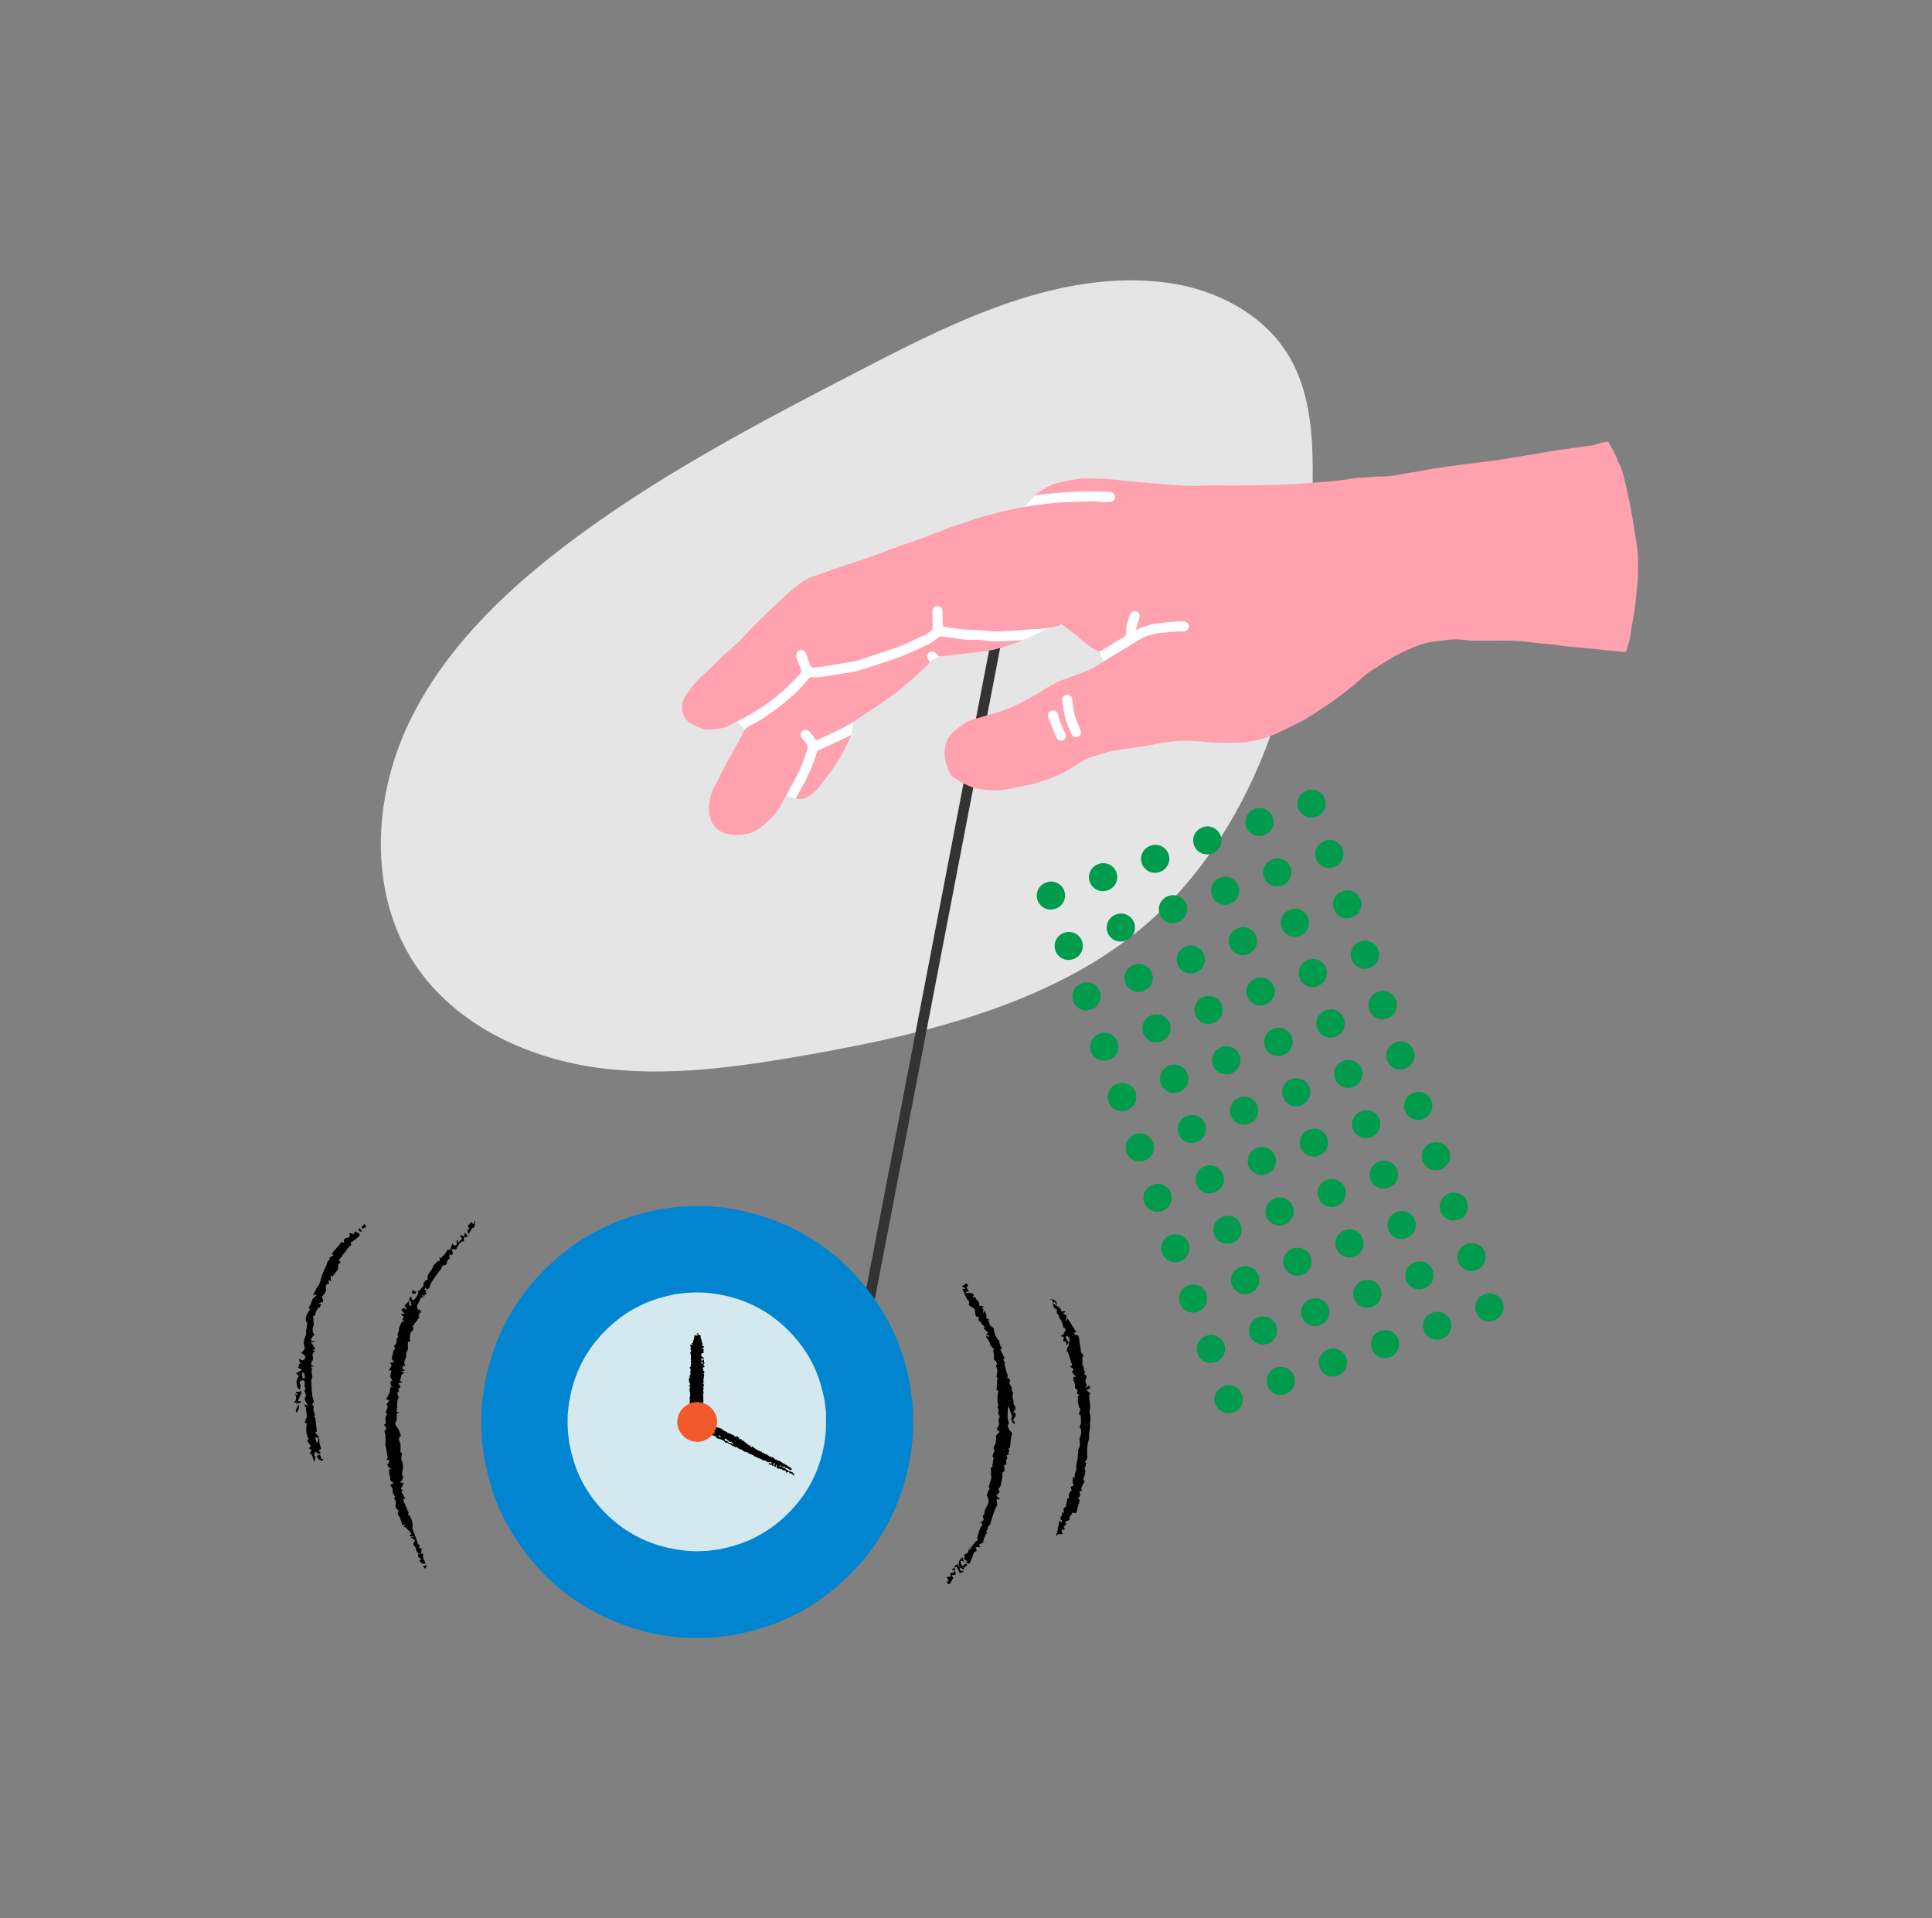 <?xml version="1.0" encoding="utf-8"?>
<!-- Generator: Adobe Illustrator 21.0.0, SVG Export Plug-In . SVG Version: 6.00 Build 0)  -->
<svg version="1.1" xmlns="http://www.w3.org/2000/svg" xmlns:xlink="http://www.w3.org/1999/xlink" x="0px" y="0px" viewBox="0 0 3525.9 3501" style="enable-background:new 0 0 3525.9 3501;" xml:space="preserve">

<rect x="0" y="0" width="3525.9" height="3501" fill="#808080" stroke="none"/>

<g>
	<path d="M1582.1,669.4c-190.6,98.6-382.3,197.9-552.8,328.1c-118.4,90.4-228.2,198.8-289,334.8s-65.3,303.8,17.2,427.9
		c72.1,108.3,200.1,169.4,328.9,187.9c128.8,18.5,259.7-0.5,387.9-23c246.3-43.3,506.6-108.9,675-293.9
		c187.6-206.2,246.7-505.2,246.4-776.1c-0.1-71.2-7.3-145.2-44-206.2c-46.7-77.5-135.9-122.3-225.7-133.5
		C1934.9,491.6,1746.4,584.4,1582.1,669.4z" style="fill:#E5E5E5;"/>
	
		<rect x="1005.9" y="1836.7" transform="matrix(0.189 -0.982 0.982 0.189 -444.115 3154.941)" width="1362.7" height="19" style="fill:#333333;"/>
	<g>
		<path d="M2103.7,2162.3l0.8-0.3c13.2-4.7,27.8,2.3,32.4,15.5s-2.3,27.8-15.5,32.4l-0.8,0.3
			c-13.2,4.7-27.8-2.3-32.4-15.5C2083.5,2181.5,2090.5,2167,2103.7,2162.3z" style="fill:#009B4D;"/>
		<path d="M2198.9,2128.7l0.8-0.3c13.2-4.7,27.8,2.3,32.4,15.5s-2.3,27.8-15.5,32.4l-0.8,0.3
			c-13.2,4.7-27.8-2.3-32.4-15.5C2178.7,2147.9,2185.6,2133.4,2198.9,2128.7z" style="fill:#009B4D;"/>
		<path d="M2294,2095.2l0.8-0.3c13.2-4.7,27.8,2.3,32.4,15.5c4.7,13.2-2.3,27.8-15.5,32.4l-0.8,0.3
			c-13.2,4.7-27.8-2.3-32.4-15.5S2280.8,2099.8,2294,2095.2z" style="fill:#009B4D;"/>
		<path d="M2389.1,2061.6l0.8-0.3c13.2-4.7,27.8,2.3,32.4,15.5c4.7,13.2-2.3,27.8-15.5,32.4l-0.8,0.3
			c-13.2,4.7-27.8-2.3-32.4-15.5C2368.9,2080.8,2375.9,2066.3,2389.1,2061.6z" style="fill:#009B4D;"/>
		<path d="M2484.3,2028l0.8-0.3c13.2-4.7,27.8,2.3,32.4,15.5c4.7,13.2-2.3,27.8-15.5,32.4l-0.8,0.3
			c-13.2,4.7-27.8-2.3-32.4-15.5S2471,2032.7,2484.3,2028z" style="fill:#009B4D;"/>
		<path d="M2579.4,1994.5l0.8-0.3c13.2-4.7,27.8,2.3,32.4,15.5c4.7,13.2-2.3,27.8-15.5,32.4l-0.8,0.3
			c-13.2,4.7-27.8-2.3-32.4-15.5S2566.2,1999.1,2579.4,1994.5z" style="fill:#009B4D;"/>
		<path d="M2071.3,2070.4l0.8-0.3c13.2-4.7,27.8,2.3,32.4,15.5c4.7,13.2-2.3,27.8-15.5,32.4l-0.8,0.3
			c-13.2,4.7-27.8-2.3-32.4-15.5S2058.1,2075,2071.3,2070.4z" style="fill:#009B4D;"/>
		<path d="M2166.4,2036.8l0.8-0.3c13.2-4.7,27.8,2.3,32.4,15.5c4.7,13.2-2.3,27.8-15.5,32.4l-0.8,0.3
			c-13.2,4.7-27.8-2.3-32.4-15.5C2146.2,2056,2153.2,2041.5,2166.4,2036.8z" style="fill:#009B4D;"/>
		<path d="M2261.6,2003.2l0.8-0.3c13.2-4.7,27.8,2.3,32.4,15.5c4.7,13.2-2.3,27.8-15.5,32.4l-0.8,0.3
			c-13.2,4.7-27.8-2.3-32.4-15.5C2241.4,2022.4,2248.3,2007.9,2261.6,2003.2z" style="fill:#009B4D;"/>
		<path d="M2356.7,1969.7l0.8-0.3c13.2-4.7,27.8,2.3,32.4,15.5c4.7,13.2-2.3,27.8-15.5,32.4l-0.8,0.3
			c-13.2,4.7-27.8-2.3-32.4-15.5C2336.5,1988.9,2343.5,1974.3,2356.7,1969.7z" style="fill:#009B4D;"/>
		<path d="M2451.8,1936.1l0.8-0.3c13.2-4.7,27.8,2.3,32.4,15.5c4.7,13.2-2.3,27.8-15.5,32.4l-0.8,0.3
			c-13.2,4.7-27.8-2.3-32.4-15.5C2431.6,1955.3,2438.6,1940.8,2451.8,1936.1z" style="fill:#009B4D;"/>
		<path d="M2547,1902.5l0.8-0.3c13.2-4.7,27.8,2.3,32.4,15.5c4.7,13.2-2.3,27.8-15.5,32.4l-0.8,0.3
			c-13.2,4.7-27.8-2.3-32.4-15.5C2526.8,1921.7,2533.7,1907.2,2547,1902.5z" style="fill:#009B4D;"/>
		<path d="M2038.9,1978.4l0.8-0.3c13.2-4.7,27.8,2.3,32.4,15.5c4.7,13.2-2.3,27.8-15.5,32.4l-0.8,0.3
			c-13.2,4.7-27.8-2.3-32.4-15.5C2018.7,1997.6,2025.6,1983.1,2038.9,1978.4z" style="fill:#009B4D;"/>
		<path d="M2134,1944.9l0.8-0.3c13.2-4.7,27.8,2.3,32.4,15.5c4.7,13.2-2.3,27.8-15.5,32.4l-0.8,0.3
			c-13.2,4.7-27.8-2.3-32.4-15.5C2113.8,1964.1,2120.8,1949.5,2134,1944.9z" style="fill:#009B4D;"/>
		<path d="M2229.1,1911.3l0.8-0.3c13.2-4.7,27.8,2.3,32.4,15.5c4.7,13.2-2.3,27.8-15.5,32.4l-0.8,0.3
			c-13.2,4.7-27.8-2.3-32.4-15.5C2208.9,1930.5,2215.9,1916,2229.1,1911.3z" style="fill:#009B4D;"/>
		<path d="M2324.3,1877.7l0.8-0.3c13.2-4.7,27.8,2.3,32.4,15.5c4.7,13.2-2.3,27.8-15.5,32.4l-0.8,0.3
			c-13.2,4.7-27.8-2.3-32.4-15.5C2304.1,1896.9,2311,1882.4,2324.3,1877.7z" style="fill:#009B4D;"/>
		<path d="M2419.4,1844.2l0.8-0.3c13.2-4.7,27.8,2.3,32.4,15.5c4.7,13.2-2.3,27.8-15.5,32.4l-0.8,0.3
			c-13.2,4.7-27.8-2.3-32.4-15.5C2399.2,1863.4,2406.2,1848.8,2419.4,1844.2z" style="fill:#009B4D;"/>
		<path d="M2514.5,1810.6l0.8-0.3c13.2-4.7,27.8,2.3,32.4,15.5c4.7,13.2-2.3,27.8-15.5,32.4l-0.8,0.3
			c-13.2,4.7-27.8-2.3-32.4-15.5C2494.3,1829.8,2501.3,1815.3,2514.5,1810.6z" style="fill:#009B4D;"/>
		<path d="M2168.6,2346.2l0.8-0.3c13.2-4.7,27.8,2.3,32.4,15.5c4.7,13.2-2.3,27.8-15.5,32.4l-0.8,0.3
			c-13.2,4.7-27.8-2.3-32.4-15.5C2148.4,2365.4,2155.4,2350.8,2168.6,2346.2z" style="fill:#009B4D;"/>
		<path d="M2263.7,2312.6l0.8-0.3c13.2-4.7,27.8,2.3,32.4,15.5c4.7,13.2-2.3,27.8-15.5,32.4l-0.8,0.3
			c-13.2,4.7-27.8-2.3-32.4-15.5C2243.6,2331.8,2250.5,2317.3,2263.7,2312.6z" style="fill:#009B4D;"/>
		<path d="M2358.9,2279l0.8-0.3c13.2-4.7,27.8,2.3,32.4,15.5c4.7,13.2-2.3,27.8-15.5,32.4l-0.8,0.3
			c-13.2,4.7-27.8-2.3-32.4-15.5C2338.7,2298.2,2345.6,2283.7,2358.9,2279z" style="fill:#009B4D;"/>
		<path d="M2454,2245.5l0.8-0.3c13.2-4.7,27.8,2.3,32.4,15.5c4.7,13.2-2.3,27.8-15.5,32.4l-0.8,0.3
			c-13.2,4.7-27.8-2.3-32.4-15.5C2433.8,2264.7,2440.8,2250.1,2454,2245.5z" style="fill:#009B4D;"/>
		<path d="M2549.1,2211.9l0.8-0.3c13.2-4.7,27.8,2.3,32.4,15.5c4.7,13.2-2.3,27.8-15.5,32.4l-0.8,0.3
			c-13.2,4.7-27.8-2.3-32.4-15.5C2529,2231.1,2535.9,2216.6,2549.1,2211.9z" style="fill:#009B4D;"/>
		<path d="M2644.3,2178.3l0.8-0.3c13.2-4.7,27.8,2.3,32.4,15.5c4.7,13.2-2.3,27.8-15.5,32.4l-0.8,0.3
			c-13.2,4.7-27.8-2.3-32.4-15.5C2624.1,2197.5,2631,2183,2644.3,2178.3z" style="fill:#009B4D;"/>
		<path d="M2136.2,2254.2l0.8-0.3c13.2-4.7,27.8,2.3,32.4,15.5c4.7,13.2-2.3,27.8-15.5,32.4l-0.8,0.3
			c-13.2,4.7-27.8-2.3-32.4-15.5C2116,2273.4,2122.9,2258.9,2136.2,2254.2z" style="fill:#009B4D;"/>
		<path d="M2231.3,2220.7l0.8-0.3c13.2-4.7,27.8,2.3,32.4,15.5s-2.3,27.8-15.5,32.4l-0.8,0.3
			c-13.2,4.7-27.8-2.3-32.4-15.5C2211.1,2239.9,2218.1,2225.3,2231.3,2220.7z" style="fill:#009B4D;"/>
		<path d="M2326.4,2187.1l0.8-0.3c13.2-4.7,27.8,2.3,32.4,15.5s-2.3,27.8-15.5,32.4l-0.8,0.3
			c-13.2,4.7-27.8-2.3-32.4-15.5C2306.2,2206.3,2313.2,2191.8,2326.4,2187.1z" style="fill:#009B4D;"/>
		<path d="M2421.6,2153.5l0.8-0.3c13.2-4.7,27.8,2.3,32.4,15.5s-2.3,27.8-15.5,32.4l-0.8,0.3
			c-13.2,4.7-27.8-2.3-32.4-15.5C2401.4,2172.7,2408.3,2158.2,2421.6,2153.5z" style="fill:#009B4D;"/>
		<path d="M2516.7,2120l0.8-0.3c13.2-4.7,27.8,2.3,32.4,15.5s-2.3,27.8-15.5,32.4l-0.8,0.3
			c-13.2,4.7-27.8-2.3-32.4-15.5C2496.5,2139.2,2503.5,2124.6,2516.7,2120z" style="fill:#009B4D;"/>
		<path d="M2611.8,2086.4l0.8-0.3c13.2-4.7,27.8,2.3,32.4,15.5s-2.3,27.8-15.5,32.4l-0.8,0.3
			c-13.2,4.7-27.8-2.3-32.4-15.5C2591.6,2105.6,2598.6,2091.1,2611.8,2086.4z" style="fill:#009B4D;"/>
		<path d="M2233.5,2530l0.8-0.3c13.2-4.7,27.8,2.3,32.4,15.5s-2.3,27.8-15.5,32.4l-0.8,0.3
			c-13.2,4.7-27.8-2.3-32.4-15.5C2213.3,2549.2,2220.2,2534.7,2233.5,2530z" style="fill:#009B4D;"/>
		<path d="M2328.6,2496.5l0.8-0.3c13.2-4.7,27.8,2.3,32.4,15.5s-2.3,27.8-15.5,32.4l-0.8,0.3
			c-13.2,4.7-27.8-2.3-32.4-15.5C2308.4,2515.7,2315.4,2501.1,2328.6,2496.5z" style="fill:#009B4D;"/>
		<path d="M2423.8,2462.9l0.8-0.3c13.2-4.7,27.8,2.3,32.4,15.5s-2.3,27.8-15.5,32.4l-0.8,0.3
			c-13.2,4.7-27.8-2.3-32.4-15.5C2403.6,2482.1,2410.5,2467.6,2423.8,2462.9z" style="fill:#009B4D;"/>
		<path d="M2518.9,2429.3l0.8-0.3c13.2-4.7,27.8,2.3,32.4,15.5s-2.3,27.8-15.5,32.4l-0.8,0.3
			c-13.2,4.7-27.8-2.3-32.4-15.5C2498.7,2448.5,2505.6,2434,2518.9,2429.3z" style="fill:#009B4D;"/>
		<path d="M2614,2395.8l0.8-0.3c13.2-4.7,27.8,2.3,32.4,15.5s-2.3,27.8-15.5,32.4l-0.8,0.3
			c-13.2,4.7-27.8-2.3-32.4-15.5S2600.8,2400.4,2614,2395.8z" style="fill:#009B4D;"/>
		<path d="M2709.2,2362.2l0.8-0.3c13.2-4.7,27.8,2.3,32.4,15.5c4.7,13.2-2.3,27.8-15.5,32.4l-0.8,0.3
			c-13.2,4.7-27.8-2.3-32.4-15.5C2689,2381.4,2695.9,2366.9,2709.2,2362.2z" style="fill:#009B4D;"/>
		<path d="M2201.1,2438.1l0.8-0.3c13.2-4.7,27.8,2.3,32.4,15.5c4.7,13.2-2.3,27.8-15.5,32.4l-0.8,0.3
			c-13.2,4.7-27.8-2.3-32.4-15.5S2187.8,2442.8,2201.1,2438.1z" style="fill:#009B4D;"/>
		<path d="M2296.2,2404.5l0.8-0.3c13.2-4.7,27.8,2.3,32.4,15.5c4.7,13.2-2.3,27.8-15.5,32.4l-0.8,0.3
			c-13.2,4.7-27.8-2.3-32.4-15.5C2276,2423.7,2282.9,2409.2,2296.2,2404.5z" style="fill:#009B4D;"/>
		<path d="M2391.3,2371l0.8-0.3c13.2-4.7,27.8,2.3,32.4,15.5c4.7,13.2-2.3,27.8-15.5,32.4l-0.8,0.3
			c-13.2,4.7-27.8-2.3-32.4-15.5S2378.1,2375.6,2391.3,2371z" style="fill:#009B4D;"/>
		<path d="M2486.5,2337.4l0.8-0.3c13.2-4.7,27.8,2.3,32.4,15.5c4.7,13.2-2.3,27.8-15.5,32.4l-0.8,0.3
			c-13.2,4.7-27.8-2.3-32.4-15.5C2466.3,2356.6,2473.2,2342.1,2486.5,2337.4z" style="fill:#009B4D;"/>
		<path d="M2581.6,2303.8l0.8-0.3c13.2-4.7,27.8,2.3,32.4,15.5c4.7,13.2-2.3,27.8-15.5,32.4l-0.8,0.3
			c-13.2,4.7-27.8-2.3-32.4-15.5S2568.3,2308.5,2581.6,2303.8z" style="fill:#009B4D;"/>
		<path d="M2676.7,2270.3l0.8-0.3c13.2-4.7,27.8,2.3,32.4,15.5c4.7,13.2-2.3,27.8-15.5,32.4l-0.8,0.3
			c-13.2,4.7-27.8-2.3-32.4-15.5C2656.5,2289.5,2663.5,2274.9,2676.7,2270.3z" style="fill:#009B4D;"/>
		<path d="M1974,1794.6l0.8-0.3c13.2-4.7,27.8,2.3,32.4,15.5c4.7,13.2-2.3,27.8-15.5,32.4l-0.8,0.3
			c-13.2,4.7-27.8-2.3-32.4-15.5C1953.8,1813.8,1960.7,1799.2,1974,1794.6z" style="fill:#009B4D;"/>
		<path d="M2069.1,1761l0.8-0.3c13.2-4.7,27.8,2.3,32.4,15.5c4.7,13.2-2.3,27.8-15.5,32.4l-0.8,0.3
			c-13.2,4.7-27.8-2.3-32.4-15.5S2055.9,1765.7,2069.1,1761z" style="fill:#009B4D;"/>
		<path d="M2164.3,1727.4l0.8-0.3c13.2-4.7,27.8,2.3,32.4,15.5c4.7,13.2-2.3,27.8-15.5,32.4l-0.8,0.3
			c-13.2,4.7-27.8-2.3-32.4-15.5S2151,1732.1,2164.3,1727.4z" style="fill:#009B4D;"/>
		<path d="M2259.4,1693.9l0.8-0.3c13.2-4.7,27.8,2.3,32.4,15.5c4.7,13.2-2.3,27.8-15.5,32.4l-0.8,0.3
			c-13.2,4.7-27.8-2.3-32.4-15.5S2246.1,1698.5,2259.4,1693.9z" style="fill:#009B4D;"/>
		<path d="M2354.5,1660.3l0.8-0.3c13.2-4.7,27.8,2.3,32.4,15.5c4.7,13.2-2.3,27.8-15.5,32.4l-0.8,0.3
			c-13.2,4.7-27.8-2.3-32.4-15.5S2341.3,1665,2354.5,1660.3z" style="fill:#009B4D;"/>
		<path d="M2449.7,1626.7l0.8-0.3c13.2-4.7,27.8,2.3,32.4,15.5c4.7,13.2-2.3,27.8-15.5,32.4l-0.8,0.3
			c-13.2,4.7-27.8-2.3-32.4-15.5C2429.5,1645.9,2436.4,1631.4,2449.7,1626.7z" style="fill:#009B4D;"/>
		<path d="M2038.9,1978.4l0.8-0.3c13.2-4.7,27.8,2.3,32.4,15.5c4.7,13.2-2.3,27.8-15.5,32.4l-0.8,0.3
			c-13.2,4.7-27.8-2.3-32.4-15.5C2018.7,1997.6,2025.6,1983.1,2038.9,1978.4z" style="fill:#009B4D;"/>
		<path d="M2134,1944.9l0.8-0.3c13.2-4.7,27.8,2.3,32.4,15.5c4.7,13.2-2.3,27.8-15.5,32.4l-0.8,0.3
			c-13.2,4.7-27.8-2.3-32.4-15.5C2113.8,1964.1,2120.8,1949.5,2134,1944.9z" style="fill:#009B4D;"/>
		<path d="M2229.1,1911.3l0.8-0.3c13.2-4.7,27.8,2.3,32.4,15.5c4.7,13.2-2.3,27.8-15.5,32.4l-0.8,0.3
			c-13.2,4.7-27.8-2.3-32.4-15.5C2208.9,1930.5,2215.9,1916,2229.1,1911.3z" style="fill:#009B4D;"/>
		<path d="M2324.3,1877.7l0.8-0.3c13.2-4.7,27.8,2.3,32.4,15.5c4.7,13.2-2.3,27.8-15.5,32.4l-0.8,0.3
			c-13.2,4.7-27.8-2.3-32.4-15.5C2304.1,1896.9,2311,1882.4,2324.3,1877.7z" style="fill:#009B4D;"/>
		<path d="M2419.4,1844.2l0.8-0.3c13.2-4.7,27.8,2.3,32.4,15.5c4.7,13.2-2.3,27.8-15.5,32.4l-0.8,0.3
			c-13.2,4.7-27.8-2.3-32.4-15.5C2399.2,1863.4,2406.2,1848.8,2419.4,1844.2z" style="fill:#009B4D;"/>
		<path d="M2514.5,1810.6l0.8-0.3c13.2-4.7,27.8,2.3,32.4,15.5c4.7,13.2-2.3,27.8-15.5,32.4l-0.8,0.3
			c-13.2,4.7-27.8-2.3-32.4-15.5C2494.3,1829.8,2501.3,1815.3,2514.5,1810.6z" style="fill:#009B4D;"/>
		<path d="M2006.4,1886.5l0.8-0.3c13.2-4.7,27.8,2.3,32.4,15.5s-2.3,27.8-15.5,32.4l-0.8,0.3
			c-13.2,4.7-27.8-2.3-32.4-15.5C1986.2,1905.7,1993.2,1891.2,2006.4,1886.5z" style="fill:#009B4D;"/>
		<path d="M2101.6,1852.9l0.8-0.3c13.2-4.7,27.8,2.3,32.4,15.5s-2.3,27.8-15.5,32.4l-0.8,0.3
			c-13.2,4.7-27.8-2.3-32.4-15.5C2081.4,1872.1,2088.3,1857.6,2101.6,1852.9z" style="fill:#009B4D;"/>
		<path d="M2196.7,1819.4l0.8-0.3c13.2-4.7,27.8,2.3,32.4,15.5c4.7,13.2-2.3,27.8-15.5,32.4l-0.8,0.3
			c-13.2,4.7-27.8-2.3-32.4-15.5C2176.5,1838.6,2183.5,1824,2196.7,1819.4z" style="fill:#009B4D;"/>
		<path d="M2291.8,1785.8l0.8-0.3c13.2-4.7,27.8,2.3,32.4,15.5c4.7,13.2-2.3,27.8-15.5,32.4l-0.8,0.3
			c-13.2,4.7-27.8-2.3-32.4-15.5C2271.6,1805,2278.6,1790.5,2291.8,1785.8z" style="fill:#009B4D;"/>
		<path d="M2387,1752.2l0.8-0.3c13.2-4.7,27.8,2.3,32.4,15.5c4.7,13.2-2.3,27.8-15.5,32.4l-0.8,0.3
			c-13.2,4.7-27.8-2.3-32.4-15.5S2373.7,1756.9,2387,1752.2z" style="fill:#009B4D;"/>
		<path d="M2482.1,1718.7l0.8-0.3c13.2-4.7,27.8,2.3,32.4,15.5c4.7,13.2-2.3,27.8-15.5,32.4l-0.8,0.3
			c-13.2,4.7-27.8-2.3-32.4-15.5S2468.9,1723.3,2482.1,1718.7z" style="fill:#009B4D;"/>
		<path d="M1941.6,1702.6l0.8-0.3c13.2-4.7,27.8,2.3,32.4,15.5s-2.3,27.8-15.5,32.4l-0.8,0.3
			c-13.2,4.7-27.8-2.3-32.4-15.5C1921.4,1721.8,1928.3,1707.3,1941.6,1702.6z" style="fill:#009B4D;"/>
		<path d="M2036.7,1669.1l0.8-0.3c13.2-4.7,27.8,2.3,32.4,15.5c4.7,13.2-2.3,27.8-15.5,32.4l-0.8,0.3
			c-13.2,4.7-27.8-2.3-32.4-15.5C2016.5,1688.3,2023.4,1673.7,2036.7,1669.1z" style="fill:#009B4D;"/>
		<path d="M2131.8,1635.5l0.8-0.3c13.2-4.7,27.8,2.3,32.4,15.5c4.7,13.2-2.3,27.8-15.5,32.4l-0.8,0.3
			c-13.2,4.7-27.8-2.3-32.4-15.5C2111.6,1654.7,2118.6,1640.2,2131.8,1635.5z" style="fill:#009B4D;"/>
		<path d="M2227,1601.9l0.8-0.3c13.2-4.7,27.8,2.3,32.4,15.5c4.7,13.2-2.3,27.8-15.5,32.4l-0.8,0.3
			c-13.2,4.7-27.8-2.3-32.4-15.5C2206.8,1621.1,2213.7,1606.6,2227,1601.9z" style="fill:#009B4D;"/>
		<path d="M2322.1,1568.4l0.8-0.3c13.2-4.7,27.8,2.3,32.4,15.5c4.7,13.2-2.3,27.8-15.5,32.4l-0.8,0.3
			c-13.2,4.7-27.8-2.3-32.4-15.5C2301.9,1587.6,2308.8,1573,2322.1,1568.4z" style="fill:#009B4D;"/>
		<path d="M2417.2,1534.8l0.8-0.3c13.2-4.7,27.8,2.3,32.4,15.5c4.7,13.2-2.3,27.8-15.5,32.4l-0.8,0.3
			c-13.2,4.7-27.8-2.3-32.4-15.5C2397,1554,2404,1539.5,2417.2,1534.8z" style="fill:#009B4D;"/>
		<path d="M1909.1,1610.7l0.8-0.3c13.2-4.7,27.8,2.3,32.4,15.5c4.7,13.2-2.3,27.8-15.5,32.4l-0.8,0.3
			c-13.2,4.7-27.8-2.3-32.4-15.5C1888.9,1629.9,1895.9,1615.4,1909.1,1610.7z" style="fill:#009B4D;"/>
		<path d="M2004.3,1577.1l0.8-0.3c13.2-4.7,27.8,2.3,32.4,15.5c4.7,13.2-2.3,27.8-15.5,32.4l-0.8,0.3
			c-13.2,4.7-27.8-2.3-32.4-15.5C1984.1,1596.3,1991,1581.8,2004.3,1577.1z" style="fill:#009B4D;"/>
		<path d="M2099.4,1543.6l0.8-0.3c13.2-4.7,27.8,2.3,32.4,15.5c4.7,13.2-2.3,27.8-15.5,32.4l-0.8,0.3
			c-13.2,4.7-27.8-2.3-32.4-15.5C2079.2,1562.8,2086.1,1548.2,2099.4,1543.6z" style="fill:#009B4D;"/>
		<path d="M2194.5,1510l0.8-0.3c13.2-4.7,27.8,2.3,32.4,15.5c4.7,13.2-2.3,27.8-15.5,32.4l-0.8,0.3
			c-13.2,4.7-27.8-2.3-32.4-15.5C2174.3,1529.2,2181.3,1514.7,2194.5,1510z" style="fill:#009B4D;"/>
		<path d="M2289.7,1476.4l0.8-0.3c13.2-4.7,27.8,2.3,32.4,15.5c4.7,13.2-2.3,27.8-15.5,32.4l-0.8,0.3
			c-13.2,4.7-27.8-2.3-32.4-15.5C2269.5,1495.6,2276.4,1481.1,2289.7,1476.4z" style="fill:#009B4D;"/>
		<path d="M2384.8,1442.9l0.8-0.3c13.2-4.7,27.8,2.3,32.4,15.5c4.7,13.2-2.3,27.8-15.5,32.4l-0.8,0.3
			c-13.2,4.7-27.8-2.3-32.4-15.5C2364.6,1462.1,2371.5,1447.5,2384.8,1442.9z" style="fill:#009B4D;"/>
	</g>
	<g>
		<path d="M846.5,2257.1c0.1,2,0.4,4,0.2,5.9c-0.1,1.3,1.1,3.9-2.7,2.7c-1.4-0.4-4.5,2.5-5.9,4.5c-2.5,3.5-4.3,7.4-5.9,10.2
			c-2.9-0.3-4.8-0.5-7.9-0.8c1,3.4,1.7,5.8,2.4,8.6c-0.7,0.6-1.8,1.5-3.5,2.9c-0.3-0.2-1.3-0.8-3.4-2.1c0.4,3.5,0.7,6,1.1,8.5
			c-3,0.3-5.1,3.6-5.4,7.2c-0.1,1.6-2,4.1-3.4,4.3c-2.9,0.6-5.5,0.1-6.1,4.4c-0.3,2.2-2.4,4.2-4.2,6.2c-1.5,2-3,4-4.4,6.1
			c-3.6,5.2-7.4,10.4-10.7,15.8c-1.6,2.6-2.4,5.7-3.6,8.6c0.5,0.3,1,0.5,1.5,0.8c-2.1,0.9-4.2,1.7-6.4,2.6c-0.3-1.4-0.6-2.6-1.1-4.6
			c-1.1,1.9-1.8,3.1-2.6,4.5c1.3,0.9,2.5,1.7,4.1,2.7c-1.1,1.1-1.9,2-2.7,2.7c1.1,0.9,2.2,1.9,3.9,3.3c-2.2,0.3-3.7,0.5-5.5,0.7
			c0.3,1.1,0.6,1.9,1.2,3.5c-1.7-1.2-2.9-2.1-4.1-3c-0.3,0.2-0.6,0.5-0.9,0.7c0.8,1.1,1.6,2.3,2.7,3.8c-7.1-1.2-6.5,5.5-8.8,9
			c-2.9,4.3-5.7,9.5-0.2,14.4c0.5-0.6,1.2-1.3,1.5-1.6c1.1,1.9,2.1,3.8,3.3,5.9c-1.2,0.1-2.5,0.3-4.2,0.5c2.4,2.6-3.7,6.4,1.1,7.9
			c-0.9,0.9-2.1,1.9-3,3.1c-3.3,4.6-6.5,9.2-10,14.2c3,3.1,1.3,6.2-1.8,9.1c-0.9,0.8-1.9,1.9-2.1,3c-0.6,2.8-1.2,5.6-1.2,8.5
			c0,2.1,0.9,4.3,1.4,6.3c-3.5-0.5-5,0.7-5,5.1c0,4.6,1.7,9.7-2.2,14c-0.9,1-0.2,3.3-0.4,5c-0.1,1.6-0.2,3.2-0.6,4.7
			c-1,3.2-2.8,6.3-3.3,9.6c-0.3,1.9,1.3,4.2,2.5,7.7c-2.3-1.3-3.1-1.8-4.5-2.5c-0.4,2.7-0.8,5.2-1.3,8.2c1.7,0,3.1,0,4.5-0.1
			c0.1,0.4,0.2,0.9,0.3,1.3c-2.2,0.6-4.5,1.1-7.6,1.9c2.4,0.9,4,1.5,7.2,2.8c-9.7,1.5-5.5,10-9.4,14.1c1.4,0.6,2.8,1.3,5.5,2.6
			c-3.4,0.8-5.3,1.3-8,1.9c1.4,2.3,2.8,4.6,4.3,7c-2.6,1.5-5.6,2.9-3.4,6.7c0.2,0.3,0.1,1.1-0.2,1.3c-4.9,4.1-1,7.6,0.5,10.8
			c-5.6,7.8-1.5,17.5-4.9,25.9c1.1,0.4,3.1,1.1,5,1.7c-1.3,0.6-2.7,1.1-4.2,1.8c-0.2,4.6,1.1,10.3-1,14.1c-3.6,6.6,0.5,9.3,3.4,13.6
			c2.4,3.5,3.3,8.1,4.9,12.2c0.2,0.4,0.3,1.3,0,1.4c-7.1,5.1-0.8,10.4-0.3,15.7c0.3,2.8-0.1,5.6-0.1,8.4c0,2.1,0.1,4.1,0.2,6.4
			c5.3-0.8,0,4.3,2.2,5.6c-2.7,4.5,0.3,8.5,1.2,12.6c0.3,1.2,0.6,2.4,0.7,3.6c0.1,2.5,0.2,5,0,7.5c-0.2,2.2-0.8,4.4-1.1,6.6
			c-0.2,1.2-0.9,2.8-0.4,3.6c3.8,6.2,0.9,10.6-4.2,15.1c2.5,0.1,4.4,0.2,7.3,0.3c-1.9,4-3.6,7.8-5.5,11.8c1.5,0.4,2.6,0.6,4.5,1.1
			c-1.5,1.5-2.5,2.4-3.4,3.3c2.4,4,4.7,8.1,7.3,12.4c-1.2,0.2-2.5,0.3-3.7,0.5c0.4,2.1,0.8,3.8,1.1,5.6c-0.3,0-0.6,0.1-1,0.1
			c0.9,1,1.7,2.2,2.7,3.1c2,1.9-0.5,6.5,4,6.8c-2,4.4,4.1,6.9,2.5,11.4c-1,2.8,0.5,4.1,2.4,3.3c1.7,4.2,4,8.2,4.8,12.5
			c0.8,4.1,0.2,8.5,0.2,11.6c2.5,6.8,4.8,13,7.1,19.1c0.3,0.9,0.6,1.7,0.9,2.6c0.6,2,1.1,4.1,1.9,7c0,0,1.3,0.1,2.9,0.3
			c-0.1,2.4-0.3,4.7-0.4,7.7c1.2-0.4,2.9-0.9,4.3-1.3c-0.2,3.2-0.4,6.8-0.7,11.4c2.4-1.3,3.2-1.7,3.3-1.7c0.2,3.1-0.2,6.4,0.6,9.3
			c0.9,3.1,2.9,6,4.4,9c-5.1,2-8,0.6-11.9-5.6c1-0.3,2-0.6,4.3-1.2c-2.8-2.3-5-4.2-6.6-5.5c0.2-1.7,0.4-3.1,0.6-4.8
			c0.9-0.1,2-0.2,3.2-0.4c-0.2-0.5-0.4-0.9-0.4-0.9c-3.5,0.8-4.3-1.2-5.9-4c-1.7-3.2-0.7-7.8-5.1-9.8c-1.7-0.8-0.1-7,2.4-9.7
			c-2.8-1.8-5.5-3.7-8.5-5.7c2.6-0.1,5.1-0.2,7.6-0.3c0-0.1,0-0.3,0-0.4c-3.1-0.5-6.1-1-9.2-1.4c0-0.5,0.1-1.1,0.1-1.6
			c1.1-0.5,2.2-0.9,3.3-1.4c0-3-10.6-13.8-14.4-14.5c1-1.1,1.8-2,3.7-4.1c-3,0.7-4.6,1.1-6.6,1.6c0.7-4.3-2.6-8.2-3-11.6
			c-0.5-4.3-3.7-5.1-4.5-7.8c-0.6-2.2,0.6-4.9,1.1-7.7c-4.8-2.5-6.3-6.5-4.9-12.9c0.4-1.6,0.1-3.9-0.8-5.2c-2.6-3.5-2.8-3.4-0.5-7.3
			c-2.7-1.7-5-8.8-4.3-11.8c0.3-1.1-0.4-2.6-1-3.7c-0.9-1.7-2.2-3.3-3.4-5.1c2.3-1.5,3.9-2.6,5.9-3.9c-2.2-1.8-4.9-3.1-5.9-5.2
			c-0.9-1.7,0.1-4.4,0.3-7c-0.4,0.1-1.3,0.4-1.5,0.4c-0.5-4.1-1-8.3-1.5-12.3c2.3-0.8,3.9-1.4,5.5-1.9c-5.5,0.1-6.7-4.1-8.6-8.2
			c5.9-0.5,1.6-5.1,4.2-8.4c-2.4,0.5-3.7,0.7-4.9,1c-0.3-0.3-0.5-0.6-0.8-1c1.2-1,2.4-2,2.5-2.1c-0.6-4.7-0.9-9-1.7-13.2
			c-0.7-3.9-2-7.7-2.7-11.6c-0.3-1.5,0.6-3.2,0.6-4.7c0-4.7,0-9.4-0.2-14c0-1-1-1.9-1.3-2.9c-0.3-1.3-0.9-3.5-0.4-3.8
			c4.9-3.4,2.6-6.5,0.1-9.8c-0.4-0.5-0.6-1.1-1-2c1.2-0.7,2.4-1.3,3.7-2c-0.2-1.1-0.5-2.3-0.7-3.6c-0.7-4.4-1.1-8.7,2.6-12.4
			c0.3-0.3-1.1-2.4-1.7-3.6c-0.5,0.1-0.9,0.3-1.4,0.4c1.4-3.6,3.1-7.1,4-10.7c0.3-1.3-1.1-3.1-1.9-5c1.3-1.8,3-4.2,5.1-7
			c-2.4-0.8-4.1-1.4-6-2.1c2.1-3.8,4.4-7.2,5.7-11c1.3-3.6,1.5-7.5,2.3-11.5c1.7,0.2,3.4,0.5,5.2,0.7c-5.9-2.4-5.4-7.1-4.6-11.7
			c0.8,0.1,1.8,0.1,3.1,0.2c-1.8-3.3-3.3-6.1-4.2-7.7c0.7-4.5,1.3-8.2,2-12.9c-2,1.1-2.8,1.5-4.1,2.2c0.1-0.9,0-1.5,0.2-1.9
			c0.6-1.2,1.2-2.4,2-3.5c2.1-3,3.6-5.9-0.8-9.5c2.7-0.5,5.4-1,9.3-1.7c-6.8-3.1-6.4-7.1-4.4-12.4c1.5-4.1,0.5-9.1,5.2-11.8
			c-1.7-2.8-4-5.1,0.6-8.3c1.9-1.3,1.3-6.2,2.1-9.4c0.3-1.3,1.5-2.3,2.7-4.1c-1.6-1.9-1.8-4.9,0.4-8.6c1.2-1.9,0.3-4.9,1.1-7.2
			c1.2-3.7,3.1-7.3,4.8-11.3c1.6-0.2,4.1-0.5,6.6-0.8c-8.6-1.2-3.8-5.7-2.7-8.3c-1.9-1.5-3.4-2.8-5.8-4.8c3-0.4,5-0.6,7.1-0.9
			c-2.1-2.3-4.1-4.4-6.1-6.6c2.8-4.6,5.7-4.6,9.1-0.4c0.3-0.4,0.6-0.8,1-1.2c-1.1-1.9-2.3-3.8-4-6.6c1.7-1.8,4.4-4.7,7.8-8.4
			c0.2,3.2,0.4,5.5,0.6,8c0.8,0.2,2.1,0.6,3.9,1.2c-0.3-2.7-0.6-5.1-1.1-8.4c-0.5-0.3-1.8-1.1-3-1.8c0.7-2.9,0.6-6.4,4.5-7.3
			c-1.4,4.4,1.2,6.4,3.5,7.4c2.5-3.3,5.1-5.8,6.6-8.9c1.2-2.2,4-4.9,0.6-7.8c1.2-0.4,2.7-0.5,3.5-1.3c2.3-2.5,4.4-5.2,6.5-7.9
			c0.5-0.6,1.5-1.5,1.4-1.8c-1.9-4,1.9-5.6,3-8.4c0.8-2.2,6.4-0.2,3.8-5.1c-0.8-1.5,0.8-4.6,1.9-6.7c1.6-2.9,3.5-5.6,5.6-8.1
			c2.1-2.4,1.7-5.6,4.2-8.3c3.4-3.7,5.9-7.7,11.3-8.4c-0.4-2.1-0.8-3.9-1.4-7c1.9,1.8,2.8,2.6,2.8,2.6c2.7-2.7,5.2-4.8,7.2-7.4
			c2.2-2.7,3.9-5.7,6-8.9c0.7,0.4,1.7,1,3.5,1.9c1.7-4.6,3.3-8.9,5-13.3c0.8,4.7,3.1,5.5,7.2,3.5c0-2.9,0-6,0.1-9
			c0.5-0.1,0.9-0.1,1.4-0.2c0.5,1.8,1,3.6,1.4,5.2c2.3-2.6,4.7-5.3,7.3-8.1c-1-1-2.5-2.6-4.1-4.2c0-0.5,0.1-1,0.1-1.4
			c1.2,0.2,2.5,0.2,3.7,0.6c1.4,0.5,2.6,1.2,3.9,1.9L846.5,2257.1z"/>
		<path d="M1806.7,2782.8c-1.5,1.5-3,2.2-3.2,3.2c-1,4.5-1.5,6.2-4.1,9.4c0.9,0.7,1.9,1.4,2.8,2c-0.9,0.8-2.1,1.4-2.6,2.3
			c-1.6,3-3.1,6-4.2,9.2c-0.8,2.5-1,5.2-1.2,6.9c-3,1.1-5.3,1.9-7.1,2.6c0.5,2,1,3.7,1.5,5.5c-2.6-0.2-4.4-0.7-5.9-0.3
			c-2.3,0.6-3.7,1.9-0.8,4c0.6,0.4,0.4,3.2,0.1,3.3c-6.9,2-6,8.6-8.2,13.4c-1.4,3-2.5,6.1-4.1,8.9c-0.3,0.5-2.5,0.3-3.7-0.1
			c-1.1-0.4-2.1-1.4-3.4-2.4c0.8-0.4,1.5-0.7,3.1-1.4c-2.3-1.3-4.2-2.4-6.1-3.5c0.3-2.4,0.6-4.8,0.9-7.2c-0.5-0.2-0.9-0.5-1.4-0.7
			c2.3-1.3,4.5-2.7,6.8-4c0.1,0.3,0.3,0.7,0.4,1c0.5-2.4,1-4.9,1.5-7.6c0.3,0.5,0.4,0.6,0.5,0.7c0,0.2,0,0.4,0,0.5
			c0.2,0.4,0.4,0.7,1.1,1.9c0-2.7,0.1-4.6,0.1-6.4c0.3,0,0.5-0.1,0.8-0.1c0.3,1.5,0.5,2.9,0.8,4.4c0.4,0,0.8,0,1.2,0
			c0.1-1.5-0.2-3.1,0.3-4.4c0.5-1.4,1.8-2.6,2.7-3.9c0.8-1.1,1.7-2.2,2.6-3.2c1.2-1.4,2.3-3.3,3.8-4c4.2-1.9,3.6-3.6,1.3-5.3
			c1.5-5,2.8-9.7,4.4-14.4c0.9-2.7,1.9-5.5,3.7-7.6c2.7-3.1,1.7-4.9-2-6.8c2.2-1.4,3.9-2.5,5.8-3.8c1.9-3.4-5.2-9.2,2.7-11.8
			c-0.7-0.5-1.4-0.8-1.5-0.9c0.8-3.2,1.6-6.3,2.3-9.4c1.1,0.7,2.3,1.3,3.4,2c-0.9-1.1-1.9-2.2-2.8-3.4c6-5.7,6.8-14.4,2.3-20.7
			c-0.6-0.9-0.5-2.7,0-3.9c1.3-3.3,2.9-6.5,4.9-10.7c-0.1-0.1-1-1.3-1.8-2.4c1.7-7.4,6.4-14.3,4-22.6c-0.2-0.7,0.3-1.6,0.3-2.4
			c0.1-3.1,0.1-6.1-0.6-9.3c1.1-1.6,5.2-1.9,2.8-6.2c-0.3-0.5,1.2-1.9,1.2-1.8c-0.1-2-0.4-3.2-0.2-4.3c0.4-2.9,3.3-5.8-0.4-8.8
			c-0.6-0.5,0.6-3.3,1.1-5c0.7-2.4,3.1-5.9,2.2-7c-3-4.1-0.1-6.7,1.1-9.8c0.5-1.4,1.5-2.6,1.6-4c0.3-4.7,0.4-9.4,0.5-12.6
			c2.8-3,4.7-4.9,6.3-6.7c-2.1-2-4.6-3.3-5.2-5.3c-0.4-1.2,2-3.4,3.1-4.9c3.2-4.8-2.4-10.5,1.9-15.6c0.7-0.8-0.3-3.4-1-4.9
			c-0.9-2.2-3-4-0.3-6.6c0.7-0.6-0.1-3.3-0.9-4.7c-1.2-2.3-2.4-4.3,0.5-4.7c-3.1-9.6-2.4-18.8-0.3-28.4c-1.1-0.3-2.2-0.6-3.5-0.9
			c0.6-7.5,1.2-15.2,1.8-23.2c-0.4-0.2-1.4-0.7-1.9-0.9c0.7-4.1,1.5-7.8,1.8-11.6c0.1-1.7-0.9-3.6-1.4-5.4c-0.4-1.2-1.5-3.1-1.1-3.5
			c4.1-4.5-0.8-8.9-2.2-10c-3.3-2.5-1-4.8-1.4-7c-0.5-3.2-0.8-6.5-1.3-9.8c-0.5,0.1-0.9,0.2-1.4,0.2c1-1.1,1.9-2.1,2.9-3.2
			c-2.8-3.5-7.4-6.7-7.9-10.4c-0.7-5.5-4.6-8.2-6.6-12.4c-0.3-0.6,0-1.6,0-2.5c1.8,0.9,3.4,1.7,5,2.5c0.3-0.6,0.6-1.2,0.9-1.8
			c-1.8-0.9-3.6-1.8-6-3c1.3-1,2.2-1.7,3.4-2.7c-2.4-2.4-4.8-4.7-7.4-7.4c1.7-2.8,0.5-5.3-3.1-7.4c-1.2-0.7-1.7-2.7-2-4.4
			c-5.7-2.8-6.2-3.8-3.8-9.4c-1.9-0.5-4.5-0.4-5.6-1.6c-1.2-1.4-1.3-3.9-1.6-6c-0.3-2.2-0.2-4.4-0.6-6.5c-0.2-0.7-1.4-1.3-2.2-1.9
			c-2.2-1.5-4.2-3.1-6.5-4.3c-3.6-1.9-2.2-4.2-1.5-7c0.3-1-1.7-2.5-2.6-3.8c-1.1-1.7-2.3-3.3-3.1-5.1c-2.5-5.1-4.8-10.3-7.2-15.6
			c1.4,0.2,3.1,0.4,4.9,0.6c0.2-0.4,0.4-0.9,0.6-1.3c-1.9-1.2-3.8-2.4-5.8-3.6c2.8-2,5.2-3.7,8-5.7c0.9,1.2,2,2.7,3.3,4.4
			c-1.2,1.1-2.2,2.1-3.3,3.1c1.5,2.2,3,4.3,4.7,6.8c-2.4,1-4.3,1.7-6.2,2.4c0,0.5,0,1,0,1.5c5.6-0.9,11.2-1.7,15.5,3.2
			c0.2,1.1-6.4,3.9,1,4.1c1.7,0.1,3.4,3.5,4.1,6c1,0.2,2,0.4,2.9,0.6c-0.5,2.3,1.8,4.8,1.7,5.4c-1.7,5.3,1.7,3.8,4.3,3.7
			c0.9,0,1.7,0.5,3.8,1.3c-2.2,1.2-3.6,1.9-4.9,2.7c7,0.2,2,6.1,4.4,9.4c0.3-1.1,0.4-1.8,0.7-2.5c0.2-0.5,0.8-1.1,1.2-1.1
			c0.5,0,1.5,0.6,1.5,0.9c-0.5,2.8,2.2,5.6,1.9,7.1c-1.4,5.6,2,6.2,5.9,7.3c-0.4,0.1-0.7,0.2-1.1,0.3c-0.4,0-0.9,0-2,0
			c3.2,4.3,1.9,10.4,7.2,13.2c0.8,0.4,1.7,0.9,2.3,1.5c0.7,0.9,1.1,2,1.4,3c0.1,0.4-0.4,1.1-0.3,1.5c2.3,7.3,4,15,10.9,19.9
			c-0.5,0.2-1,0.4-1.5,0.7c1.1,2.9,1.9,6,3.4,8.7c2.4,4.4,2.6,4.4-1,5.7c2.5,5.2,5.1,10.4,7.9,16.1c-0.7,0.6-1.8,1.6-2.6,2.2
			c1.3,2.4,2.5,4.7,3.7,7.1c-3,0.9-1.2,2.4-0.7,4c1.4,4.7,2.2,9.7,3.9,14.3c1,2.7,3.6,4.9-0.4,7.5c5.4,0.5,7.5,5.9,4.8,10.6
			c1.3,4,5.7,6.8,4.2,12c-0.3,1,1.2,2.5,1.7,3.9c0.4,1,1.2,2.4,0.9,3.1c-3,6,1.5,11.5,0.9,17.4c-0.2,2.4,2.7,4.9,3.4,7.5
			c0.4,1.7-0.3,3.9-1.1,5.5c-0.5,1.1-2.2,1.6-3.6,2.6c5.6,2.1,6.6,5.6,3.4,10.2c-1.7,2.5-4.4,5-0.6,8.2c0.8,0.6,0.4,2.7,0.7,4.8
			c-4.2-3.5-7.2-6.9-6.1-12.3c0.2-1.1,1.2-2,1.4-2.3c-2.2-6.1-4.3-12-6.4-17.9c-0.4,0-0.9,0-1.3,0.1c-0.2,1.9-0.4,3.8-0.5,5.7
			c-0.1,4.6-0.3,9.2-0.3,13.7c0,1.3,0.3,2.6,0.7,3.8c2.1,6.4,2.2,6.4-0.6,12.1c1,2.2,1.7,4.2,2.7,6.1c0.7,1.3,1.7,2.3,2.7,3.4
			c2,2.1,3.4,3.8,2,7.3c-1.6,4.2-1.5,8.9-2.1,13.4c-0.4,3.2-0.6,6.5-0.8,8.3c-1.7,1.5-2.7,2.4-3.7,3.3c4.1,2.1,0.9,5,0.9,7.6
			c0,0.8,0.2,1.6,0.3,2.5c-1.6,1.2-6.9,0.9-2.3,4.9c0.2,0.1-0.5,1.2-0.7,1.8c-0.6,2.2-2.1,4.6-1.7,6.5c1,4,0.8,6.3-4,5.6
			c0.5,3.7,0.9,7.1,1.3,10.8c-3.1,2.5-6.1,5.5-3.7,10.5c0.2,0.4-0.5,1.1-0.6,1.7c-1,4.9-1.9,9.7-3,14.6c-0.3,1.4-0.9,3.2-2,3.9
			c-3.7,2.6-1.8,4.8,0.4,7.5c-2.1,2.6-4.3,5.2-6.2,7.4c1.8,1.7,3.9,3.8,6.1,5.8c-0.3,0.4-0.6,0.9-0.9,1.3c-1.5-0.4-2.9-0.9-5-1.5
			c0.5,4,1,7.9,1.4,11.1C1813.2,2758.5,1810.5,2771.3,1806.7,2782.8z"/>
		<path d="M1921.9,2378.8c4.2,2.8,8.4,5.5,12.5,8.5c1,0.7,1.4,2.3,1.9,3.5c0.8,2.1,1.4,3.8,4.2,2.2c0.8-0.5,2.3,0.4,3.5,0.6
			c0,0.4-0.1,0.9-0.1,1.3c-1.1,0.5-2.3,0.9-4.2,1.7c2.7,1.9,4.8,3.3,7,4.8c-0.5,2.7-1,5.8-1.5,8.8c0.5,0.1,1,0.2,1.5,0.3
			c0.6-1.6,1.1-3.1,1.6-4.4c5.3,8.4,10.5,16.6,16.1,25.4c-1.1,0.2-2.6,0.5-5.2,1.1c1.7,1.6,3,4,4.2,4c5.5-0.3,5.5,3.4,6,7
			c0.5,3.8,1.1,7.6,1.7,11.5c0.7,4.4,1.6,8.8,1.7,13.4c2.3,2.6,7.1,4.4,2.2,9.5c-0.4,0.4,0.4,1.8,0.5,2.8c0,2.4-0.1,4.7-0.1,7.1
			c0,1-0.6,2.6-0.1,3c3.5,3.5,1.5,9,4.7,12.6c0.5,0.6,0.4,1.8,0.7,3.1c-1-0.6-1.6-1-2.2-1.4c-0.2,0.1-0.4,0.3-0.6,0.4
			c0.7,1.1,1.2,2.8,2.2,3.3c3.7,1.8,3.4,4.2,1.9,7.4c-0.8,1.8-1.2,4.1-0.8,6c0.6,3.3,4.3,6.2-0.3,9.9c0.5,0.2,1.1,0.4,1.6,0.6
			c1.5-1.4,3.1-2.8,5.1-4.6c0.8,1.8,1.6,3.4,2.4,5.2c-2.8,1.5-5.3,2.8-7.7,4c2.7,1.9,5.3,3.4,7.3,5.4c0.4,0.4-1.2,2.9-2.2,5.2
			c0.2,1.9,0.6,4.8,1,7.7c0.6,5.9,2.2,11.4,0.3,17.7c-1.2,4.2,1.1,9.3,1.4,14.1c0.2,2.4-0.6,4.9-0.7,7.4c-0.2,3.9,0,7.9-0.3,11.8
			c-0.3,4-1.3,8-1.7,12c-0.3,2.8,0.6,5.8-0.3,8.3c-2.5,7.5-3.2,15.1-3.1,22.9c0,4,0.3,7.9,0.3,11.9c0,0.8-0.7,1.8-1.4,2.4
			c-3.7,3.2-3.6,4.5,0.8,6.7c-0.9,0.1-1.6,0.2-2.3,0.3c1.6,4.3-4,7.6-1,12.8c1.6,2.8-1.2,8.1-2.2,12.3c-0.6,2.4-3.2,5.1,1.6,6.8
			c-2.1,3.9-4.5,7.5-6,11.4c-0.7,1.6,0.3,3.9,0.6,6.3c-1.4,0.3-2.9,0.5-4.7,0.8c0.9,4.5,4.4,9.4-2.6,12.3c1.3,1.5,2.4,2.7,3.5,4
			c-2.1,7.8-4.2,15.6-6.4,23.4c-2.6-0.2-4.8-0.4-7.1-0.6c-0.5,4.8-8.4,6.8-4.6,13.1c-2.9,1.2-5.6,2.4-8.6,3.6c3,4.4,1.3,6.9-2.5,8.3
			c-0.1,2.4,5.1,6.9-2.5,5.7c-0.5-0.1-1.4,2.6-1.7,3.2c1,2.1,1.7,3.6,2.4,5.1c-2.8,0.2-5.6,0.4-9.3,0.6c0,0-0.4,1.1-1.2,2.8
			c-0.5-0.7-1-1-1-1.4c-0.2-0.9-0.5-2.3-0.1-2.8c3-3.5,1.7-8,3.1-11.9c1.2-3.5,1.5-7.2,2.3-11.4c0.8,0.5,2.4,1.7,4.8,3.4
			c-0.3-2.1,0-3.9-0.6-4.4c-3.3-2.5-3.4-4.5-0.4-7.6c1.4-1.4,0.9-4.7,1.3-7.5c0.9,0.6,2,1.3,3.5,2.3c-0.4-3.3-1.3-6.2-0.9-8.8
			c0.2-1.2,3-2,4-2.7c1-5.1,1.9-10.4,3-16c1.5,0.5,2.5,0.7,3.2,0.9c-0.3-2.4-1.1-4.8-0.7-7.1c0.3-2.1,1.7-4.1,2.9-6.5
			c0.5-0.1,1.6-0.3,2.2-0.4c-0.6-3-1.1-5.7-1.5-7.8c2.3-1.1,4.7-1.5,4.9-2.4c0.3-1.4-0.9-3.2-1.5-5c0-3,0.1-6.4,0.2-10.7
			c1.4,1.5,2,2.1,2.6,2.7c0.3-0.5,0.5-0.8,0.6-1c0.5-3.3,0.2-6.9,1.5-9.8c1.9-4,2.1-8.4,2-12.3c-0.1-4.7,1.7-8.7,2.2-13.2
			c0.5-5.2,0.7-10.5,1-15.7c0-0.3-0.2-0.8,0-0.9c6-6.5,1.1-14.5,3-21.5c0.5-2,2-4,2.1-6c0.1-3.9,1.7-7.8-1.9-11.7
			c-1.2-1.3,1.3-6.1,2.1-9c-0.3-4.5-0.5-9.2-0.9-14.5c0.2,0-1-0.1-2.7-0.3c0.3-2.2,0-4.5,0.9-6.2c2-3.7,1.5-6.1-0.7-6.9
			c-1.1-4.7-2.2-8.1-2.6-11.5c-0.3-2.1,0.4-4.3,0.8-7.4c-2.4-1.4-1.1-2.9,2.7-3.8c-2.1-1.2-3.6-2-5.2-2.9c0.6-2.5,1.1-4.8,1.4-5.7
			c-2-2.3-5.2-4.5-4.9-5.8c1.3-5.8-2.2-10.3-3.1-15.4c-0.5-3.1,0.3-3.8,4.9-3.3c-2.6-3.3-5.1-6.4-7.5-9.5c4.7-4.5,4.7-4.5-3.6-9.5
			c1.7-0.9,3-1.6,4.3-2.2c-2.5-8-5.1-16.2-7.9-24.8c0.1,0-0.9,0.2-1.9,0.3c0.2-2.8,0.4-5.4,0.5-8.1c1.6-1.9,4.9-3.7,2.5-9
			c-1.3,2.1-2.2,3.4-3.6,5.6c-0.4-3-0.6-4.9-1-7.9c-1,0.1-3,0.2-4.9,0.3c0.2-2.6,0.5-5.5,0.8-8.7c-1.8-0.3-3.2-0.5-4.6-0.7
			c-0.2-0.4-0.3-0.9-0.5-1.3c1.8-0.8,3.5-1.7,4.4-2.1c0.9-2,1.6-3.7,2.5-5.3c1.4-2.6,3.5-4.3-1.2-6.8c-2.5-1.3-2.5-7.2-3.9-10.8
			c-0.8-2.1-2.4-3.9-3.7-5.7c-0.2-0.2-0.9-0.3-0.9-0.3c1.4-5.6-5.2-8-5.1-12.9c0-1.1,1-2.1,1.5-3.2
			C1924.5,2389.2,1921.5,2384.8,1921.9,2378.8L1921.9,2378.8z M1944.3,2440.2c2,3.3,4,6.5,6.5,10.6c3-6.2,0.1-9.5-2.9-13
			C1946.6,2438.7,1945.5,2439.4,1944.3,2440.2z"/>
		<path d="M555.8,2596.5c1.6-4.1,3-7.6,4.3-10.8c-0.7-5.2-1.3-10.7-2-16.3c0.2,0,0.5,0,0.7,0c-1.1-1.7-2.2-3.3-3.3-5
			c0.4-0.5,0.8-1,1.2-1.5c1.4,0.9,2.9,1.8,4.3,2.7c0.2-0.2,0.4-0.3,0.7-0.5c-1.9-3.7-3.9-7.3-5.8-11c-0.2-0.5-0.4-1.4-0.2-1.7
			c4.3-4.8,2.4-9.3-0.7-14.1c3.3-2.2,2.7-4.6,1.1-7.9c-1-1.9,0.2-4.8,0-7.2c-0.1-1.4-0.9-3.7-1.7-3.8c-1.7-0.4-3.8,0.1-5.5,0.8
			c-1,0.4-1.6,1.8-2.3,2.7c1.5,4.5,3.4,8.9-0.3,13.3c-6.7-5.9-7-17.5-0.8-24.5c-1.4-1.5-2.9-3-5.3-5.6c3.9-2,7.5-3.8,11.4-5.8
			c-3-1.7-5.5-3.1-8.2-4.6c4.6-0.1-1.8-9.2,7.5-6.5c-2.5-1.7-3.7-2.5-4.8-3.2c0.3-0.1,0.6-0.3,0.9-0.4c-0.6-1.9-1.1-3.7-1.9-6.4
			c4.2,3.3,8.5,4.9,11.6,0.2c2.1-3.1-1.3-7.5-7.2-10.2c1.8-1.8,3.7-3.4,5.2-5.4c0.9-1.3,1.9-3.4,1.4-4.6c-3.5-8-1.1-15.2,2.1-22.5
			c0.6-1.3,0.5-2.8,0.6-4.2c0-0.3-0.6-0.6-0.5-0.8c0.8-5.7,1.7-11.3,2.6-17.4c-5.2-3.2-3.3-15.1,4.8-23.6c-1.3-2.9-3.8-5.5,0.5-8.5
			c1.4-1,1.2-4.3,1.9-7c-0.1,0,0.9,0,1.8-0.1c-1.5-6.4,5.6-6.9,7.4-11.1c-0.9-0.6-2-1.2-3.2-2c-0.5,0.9-1.1,1.8-1.7,2.9
			c-0.5-0.7-1.1-1.3-1-1.5c3.8-6.1,5.6-13.2,10.7-18.5c0.3-0.3,1.2-0.2,0.3-0.1c1.3-4,2.3-7.1,3.2-10.2c0.6-2.1,0.8-4.5,1.7-6.5
			c2.7-6.5,5.5-12.9,8.6-19.2c1.6-3.3,0.8-8,5.6-9.5c0.3-0.1-0.3-3-0.4-3.7c2.8-1.8,5.1-3.2,7.7-4.9c-1.4-0.9-2.6-1.7-3.4-2.2
			c5.1-7.7,12.1-13.8,17.5-21.5c1.1,0.1,2.8,0.3,5.2,0.5c-1.5-5.5,0.6-8,5.7-8.5c5.1-0.4,4.7-4,3.8-9c2.8,0.8,5,1.4,7.7,2.2
			c0.7-1.4,1.7-3.3,2.9-5.5c1.9,1.3,3.5,3,5.6,3.7c4.4,1.7,2.3,4.8,0.8,6.2c-3.8,3.8-8.3,6.9-12.6,10.2c-0.4,0.3-1.4-0.1-2.1-0.2
			c-0.4,2.5,3.7,5.5-1.4,7.7c-0.7,0.3-3.4,3-4.2,4.3c-3.2,5.9-8.5,10.2-11.7,15.9c-0.9,1.7-2.5,3-4.3,5c0.7,0.9,1.9,2.8,3.5,5
			c-4.9,1.6-5.6,5.2-4.8,9.4c0.2,0.9,0.3,2.1-0.2,2.8c-3.4,4.6-7,9.1-10.4,13.5c0-0.1-0.7-1.1-1.4-2.1c-0.5,0.1-0.9,0.2-1.4,0.3
			c0.1,3.4,0.2,6.7,0.3,9.9c-0.8-0.5-2-1.3-3.2-2c-0.4,0.1-0.9,0.3-1.3,0.4c0.4,2.1,0.8,4.1,1.2,6c-4.5,0.1-6.9,2.5-5.7,7.9
			c1.1,5.3-1.4,8.7-4.2,12.1c-2.2,2.6-3.9,4.4-1.7,8c1,1.7,0.2,4.5,0.3,6.7c-0.5-0.4-1-0.8-1.5-1.3c-2,0.9-3.9,1.7-5.9,2.6
			c0.1,0.4,0.2,0.8,0.4,1.2c1.2-0.1,2.4-0.3,3.7-0.5c-0.7,2.3-1.4,4.5-2.2,6.9c-0.7-0.3-1.7-0.6-1.6-0.6c-2.1,2.8-4.1,4.7-5.2,7.1
			c-1.2,2.6-1.5,5.7-2.3,8.9c-0.5-0.2-1.1-0.5-3-1.2c0.2,6.2,0.5,12.1,0.8,18.8c-2.8,1.8-2.6,13.8,1.3,16.2
			c-2.1,2.9-5.2,5.5-6.1,8.7c-1.3,4.7,5.5,1.6,6.8,5.6c-2.3-0.4-4.1-0.6-7.2-1.1c3.2,5.2,5.7,9.3,8.5,13.9c-1.8,0.1-3.2,0.1-5.7,0.2
			c2,1.5,3.2,2.4,4.5,3.3c-3.3,2.9-5.6,5.5-3.6,10.5c0.7,1.9,0.5,5.9-2,8.5c-1.1,1.1-1.1,3.3-1.6,5.1c1.5,1,3,2,4.5,3
			c-0.2,0.4-0.3,0.7-0.5,1.1c-0.8-0.3-1.6-0.6-2.8-1c1.5,1.5-2.8,3.9,1.3,4.9c0.1,0,0.1,0.4,0.1,0.4c-4.2,5.4,1.8,11.7-0.4,15.9
			c-2.2,4.1-1.3,7.4-1.2,10.9c0.2,7.2,0.7,14.3,1.5,21.5c0.4,3.3,1.7,6.5,2.6,9.8c0.2,0.8,0.2,2-0.2,2.4c-3.3,2.8-2.3,5,0.1,7.9
			c0.9,1-0.7,3.9-0.5,5.8c0.2,1.9,1.3,3.7,1.8,5.6c0.4,1.6,1.4,4.1,0.7,4.8c-2.9,3,0.1,3.5,0.8,4.1c1.1,8.7,2.1,16.7,3.1,24.9
			c-1,0.9-2.2,2-3.3,3.1c5.3,3.8,9.1,8,7.6,14.9c-0.2,0.7,0.2,1.6,0.4,2.4c1,3.9,1.9,7.9,2.9,11.9c-7.3,2.5-1.2,5.6-0.2,7.5
			c-2.1,0.6-4,1.7-5.7,1.5c-1-0.1-1.7-2.4-2.9-4.2c-1.8,0.3-5.3,6-3.2,7.5c3.1,2.2,1.5,3.5,0.6,5.5c-0.2,0.4,0.5,1.2,0.5,1.7
			c0,1.4-0.1,2.9-1.3,4c-1.6-4.6-3.3-9.1-5.1-14.1c-0.5-0.2-2-0.6-3.8-1.2c4.9-5.1,4.7-6.5-1.4-9.5c1.2-1,2.5-1.7,3.3-2.9
			c0.4-0.6,0-2-0.5-2.8c-1.5-2.4-3.4-4.6-4.9-7.1c-0.4-0.7-0.4-2.4,0.1-2.7c3.9-2.8,0.7-4-1.2-5.4c0.6-0.9,1.2-1.6,1.7-2.4
			c-0.5,0.1-1,0.1-1.4,0.2c-0.4-2.3-1.2-4.5-1.3-6.8c-0.2-4.2-0.7-8.5,0.3-12.4C560.5,2597.4,559.3,2596.9,555.8,2596.5z
			 M550.6,2504.7c0.4,2.2,0.9,4.2,1,6.2c0.3,4.7,2.1,5.9,5.2,4c-0.6-2.8-1.1-5.4-1.8-8.9C554,2505.7,552,2505.1,550.6,2504.7z
			 M575,2622.8c0.9,3.7,1.7,7.2,2.5,10.6c0.3,0,0.6,0,1,0c1.2-2.9,2.3-5.8,3.6-8.9C579.7,2623.9,577.6,2623.4,575,2622.8z"/>
		<path d="M1742.1,2861c0.3-1.3,0.2-2.8,1-3.7c1-1.1,2.5-1.9,3.9-2.4c0.3-0.1,1.3,1.9,1.9,2.9c0.6,0.8,1.2,1.7,2.4,2.3
			c-4.3-8-0.3-13.4,5.4-18c0.8,2.6,1.7,5.7,2.5,8.1c-1.4-0.4-3.6-1.6-5.5-1.2c-1.8,0.4-0.5,5.4,2.4,9.3c3.4,0.7,4.2-8.5,8.9-2.6
			c0.1,4.7-8.9,2.3-5,10.1c-3.2-2.2-4.9-3.4-7.3-5c-0.6,2-1,3.7-1.4,5.1c2.5,0.7,4.6,1.2,7.7,2.1c-3.2,1.5-4.9,2.3-7.3,3.4
			c-2-3.9-4.1-8.1-6.1-12.2c-1,0.5-2.3,1.2-3.6,1.8L1742.1,2861z"/>
		<path d="M1742,2860.9c0.8,4.2,1.5,8.3,2.3,12.6c-2.7,0.7-4.8,1.3-7.5,2c0.9,1.3,1.9,2.5,3.1,4.1c-2,3.4-4,7.1-6.3,10.6
			c-1.6,2.4-3.9,1-5.7-3.6c1.2-0.4,2.4-0.7,3.6-1.1c-1.3-2.4-2.7-4.8-3.9-7.2c2.6-0.3,5.3-0.7,7.8-1c-0.2-2-1.4-4.6-0.5-6.1
			c0.7-1.1,3.8-0.7,6.5-1c0.1-0.7,0.2-2.4,0.4-4.5c-1.2,0-2.4-0.1-3.6-0.1c-0.3-0.4-0.6-0.8-0.9-1.2c1.6-1.2,3.3-2.4,4.9-3.7
			C1742.1,2861,1742,2860.9,1742,2860.9z"/>
		<path d="M538.4,2544.2c1.5,0.6,3,1.3,4.7,2c0-0.8,0.1-1.1-0.1-1.3c-1.3-1.6-2.6-3.1-3.8-4.6c2,0,4.1,0.3,6.1,0
			c1.3-0.2,2.5-1.3,4.2-2.2c0.2,2.4,0.3,4.4,0.5,6.4c-0.3-0.1-0.6-0.2-0.9-0.4c-1.8,4.4-3.7,8.8-5.7,13.6c5.4-0.9,5.4-0.9,5.8,2.1
			c-2.7,0.7-5.4,1.4-8,2.1c0.1-1.2,0.2-3.6-4.8-0.9C540.8,2554.9,542,2549.7,538.4,2544.2z"/>
		<path d="M862.1,2240.7c-2.4,4.1-4.5,7.7-7.2,12.4c-1-3.5-1.5-5.5-2.1-7.7c5.8-2.1,2.7-5,0.9-7.6c2.1-2.5,4.2-5,6.2-7.4
			c1.5,1.3,3.1,2.8,4.7,4.2c0.4-0.4,0.8-0.7,1.2-1.1c-0.3-1.5-0.6-3.1-0.9-4.6c0.4-0.1,0.8-0.2,1.2-0.3c0.4,2,1.8,4.4,1.1,5.8
			C865.8,2237.1,866.5,2242.4,862.1,2240.7z"/>
		<path d="M578.5,2656.8c1.8-0.6,3.5-1.2,5.7-1.9c0.7,2.1,1.4,4.3,2.2,6.5c-0.4,0.3-0.8,0.5-1.2,0.8c1.3,0.3,2.7,0.5,5.3,1
			c-1.6,1.3-3,3.1-3.6,2.9c-2.5-1.1-4.9-2.5-6.9-4.4C579,2660.8,579,2658.7,578.5,2656.8z"/>
		<path d="M545.5,2562.5c0,2.4,0.5,4.9-0.1,7.2c-0.7,2.9-2.3,5.6-3.3,8.2C538.5,2575.2,538.5,2575.2,545.5,2562.5z"/>
		<path d="M668.5,2239.1c-2.1,1.1-3.3,1.9-4.6,2.4c-1.2,0.5-2.5,0.7-3.7,1c0.2-1.5,0.3-3.1,0.6-4.6c0-0.2,0.5-0.3,0.8-0.5
			c1.3-1.2,2.5-2.5,3.8-3.7C666.5,2235.6,667.5,2237.4,668.5,2239.1z"/>
		<path d="M1921.9,2378.8c-0.4-2.1-0.9-4.2-1.2-5.7c-1.8-0.6-3.5-1.2-5.1-1.8c7.7-0.6,13.2,2,13.3,10.8c-1.3-2-2.7-4.1-4.3-6.6
			C1923.5,2376.8,1922.7,2377.8,1921.9,2378.8C1921.9,2378.8,1921.9,2378.8,1921.9,2378.8z"/>
		<path d="M846.6,2257.2c0.6-2.8,1.3-5.5,1.8-7.5c1.8,2.1,3.9,4.5,5.5,6.4c-1,0.6-2.4,1.8-4.1,2.3c-0.9,0.3-2.2-0.8-3.3-1.3
			C846.5,2257.1,846.6,2257.2,846.6,2257.2z"/>
		<path d="M661.1,2247.5c-4.7,0.5-8-0.2-5.7-6.6C657.7,2243.5,659.4,2245.5,661.1,2247.5z"/>
		<path d="M759.5,2358.2c-0.4,1.3-0.8,2.6-0.8,2.7c-2.7,0.1-4.3,0.2-6,0.3c-3.5-3,1.1-4.7,0.8-6.9
			C755.7,2355.7,757.6,2357,759.5,2358.2z"/>
		<path d="M779.6,2856.7c-1.5,2.5-2.5,4.2-3.8,6.3c-1.3-1.4-2.5-2.8-4.1-4.5C774.6,2857.8,776.7,2857.4,779.6,2856.7z"/>
	</g>
	<g>
		<g>
			<path d="M1207.7,2206.3c10.7-1.3,21.3-2.7,32-4c1.2,0,2.4,0.2,3.6,0.1c42.5-3.3,84.6,0,125.8,10.9
				c103,27.2,183,86.1,239.5,176.4c22.7,36.2,38.4,75.5,47.8,117.2c1.8,7.8,3.4,15.7,5,23.6c1.3,10.7,2.7,21.3,4,32
				c0,1.6-0.1,3.1,0,4.7c2.3,29.7,1.3,59.2-3.6,88.6c-17.7,106.4-69.8,192.1-156,256.9c-43.5,32.6-92.1,54.5-145.1,66.6
				c-7.6,1.7-15.2,3.3-22.8,5c-11.1,1.4-22.3,2.8-33.4,4.2c-1.2,0-2.4-0.2-3.6-0.1c-42.2,3.2-83.9-0.1-124.7-10.9
				c-103.2-27.2-183.2-86.1-239.9-176.6c-22.7-36.3-38.4-75.5-47.8-117.2c-1.7-7.6-3.3-15.2-4.9-22.8c-1.4-11.1-2.8-22.3-4.2-33.4
				c0-1.4,0.2-2.9,0.1-4.3c-2.2-29.5-1.1-59,3.6-88.2c15.7-96.2,60.6-176.3,134.5-239.8c48.5-41.7,104.3-69.3,166.6-83.6
				C1191.9,2209.5,1199.8,2207.9,1207.7,2206.3z" style="fill:#0185D0;"/>
		</g>
	</g>
	<g>
		<path d="M1231.6,2362.1c7.5-0.9,14.9-1.9,22.4-2.8c0.9,0,1.9,0.2,2.8,0.1c13.2-0.9,26.4-0.8,39.5,0.7
			c65.1,7.5,118.5,36.7,159.9,87.4c22.2,27.1,37,58.1,45.1,92.2c1.2,5.1,2.3,10.2,3.4,15.3c0.9,7.1,1.8,14.2,2.7,21.4
			c0,1.2,0,2.4,0,3.6c-0.2,12.3,0.6,24.7-0.6,36.9c-6.4,64.1-34.5,117.2-83.5,159c-28.1,23.9-60.3,39.9-96.2,48.5
			c-4.9,1.2-9.9,2.2-14.8,3.4c-7.5,0.9-14.9,1.9-22.4,2.8c-0.9,0-1.9-0.2-2.8-0.1c-13.3,1-26.6,0.8-39.8-0.8
			c-67.1-7.8-121.5-38.5-163.1-91.7c-20.4-26.1-34.1-55.6-41.7-87.8c-1.2-5.1-2.3-10.2-3.4-15.3c-0.9-7.1-1.8-14.2-2.7-21.4
			c0-1.1,0.1-2.3,0-3.4c-0.9-13.3-0.8-26.6,0.8-39.8c7.2-63,35-115.1,83.1-156.2c28.1-24,60.4-40,96.4-48.6
			C1221.8,2364.3,1226.7,2363.3,1231.6,2362.1z" style="fill:#D3E9EF;"/>
	</g>
	<g>
		<path d="M1285.2,2479c-1.9,0.7-3.7,1.8-6.1,0.1c0.7,2.1,1.1,3.7,1.7,5.6c0.6-1.1,0.8-1.8,1.3-2.4c0.4-0.5,1.1-0.8,1.7-1.2
			c0.3,0.5,1,1.1,1,1.6c-0.2,1.7-0.6,3.4,0.9,4.9c0.2,0.2,0,0.9,0,0.9c-2.6,0-1.4,1.6-0.4,3.1c-1.2-0.4-1.6-0.6-2-0.7
			c-0.1,0.1-0.2,0.2-0.3,0.3c1,1.1,2.1,2.2,3.2,3.4c-1.3,1-4.2,0.4-3.8,3.2c0.1,0.5,0.8,0.9,1.5,1.6c-1,1.2-1,2.4,1.1,3.1
			c0.3,0.1,0.7,1,0.6,1.4c-0.4,1.2-1.1,2.3-1.8,3.7c0.1,0,0.7,0.4,1.4,0.8c-0.5,4-1.1,8.1-1.7,12.1c0.6,0.4,1.3,0.8,2.3,1.5
			c-3.7,1.4-3.8,1.8-1.6,4.5c0.5,0.7,0.7,2.6,0.4,2.7c-1.7,0.9-1.2,2.3-0.8,3.3c1,2.5-1.3,4.5-0.2,6.7c0.2,0.8,1,2,0.7,2.4
			c-2.4,3.1-0.2,6.4-0.8,9.5c-0.5,2.6,0.9,5.1-0.2,7.8c-0.5,1.3,0.3,3,0.4,4.2c0.7,1.5,1.3,2.7,2,4.3c-0.8-0.8-1.2-1.1-1.6-1.5
			c-0.3,0.3-0.7,0.6-1,0.9c0.9,1.7,1.9,3.3,3,5.4c-0.8,1.1-0.7,4.2-4.1,3.9c-2.5-0.2-5.1,1.7-7.3-0.7c-3.5,2.6-5.1,2.7-7,0.1
			c-0.3,0.8-0.5,1.5-0.7,2.2c-3.1,0.4-6.1,0.8-8.5,1.1c0-1.7,0-3.2,0-4.7c0-2.6-0.3-5.4,0.2-7.9c0.6-2.9-0.1-5.5-0.2-8.3
			c0-0.9,0.6-1.8,0.6-2.7c0-1.6-0.4-3.2-0.6-5.3c1.8-1.6,1.1-4.4,0.8-7.1c-0.3-2.5-1-5.1-1-7.6c0-1.3,1.3-2.6,2-4
			c-1.3-0.1-2.3-0.2-3.4-0.3c0-0.3,0-0.5-0.1-0.8c1-0.7,1.9-1.3,3.3-2.2c-0.7-0.2-1.2-0.4-2.1-0.6c1-0.5,1.4-0.7,1.8-0.9
			c-0.4-0.8-0.6-2.1-1.1-2.3c-1.7-0.5-0.4-1.9-1-2.7c-0.5-0.7-0.2-1.9-0.3-3.5c0-0.4,0-1.4,0-2.4c0-0.5,0.3-1,0.4-1.5
			c0.5,0.2,1,0.3,1.6,0.5c0,0,0.3-0.6,0.6-1.4c-0.9-0.3-1.7-0.5-2.6-0.8c1.1-1.7,3.3-3.7,2.9-4.6c-1.2-2.7,0.4-5.2,0-7.7
			c-0.2-1.1,0.6-2.5-1.3-2.9c-0.2,0-0.4-1.2-0.1-1.7c0.3-0.5,1-0.7,2-1.2c-0.1-1.2-0.8-3.4-0.1-4.4c1.7-2.4-1.8-5,0.7-7
			c0.1,0-0.3-0.5-0.4-0.9c-0.2-1.6-0.7-3-0.2-4.8c0.5-1.7-0.3-3.8-0.5-5.7c-0.2-1.7-1.4-3.6,0.9-4.9c0.2-0.1,0.3-1.2,0-1.5
			c-1.3-1.5-1.4-2.9-0.7-4.7c0.4-0.9-0.2-2.2-0.3-3.3c-0.3,0-0.5,0-0.8,0c0.3-1,0.7-2,1-3c1.3,0.2,2.6,0.4,3.8,0.6
			c0.1-0.2,0.1-0.4,0.2-0.6c-0.7-0.4-1.4-0.9-2.5-1.6c1-0.7,1.7-1,2.3-1.6c0.4-0.3,1-1.2,0.9-1.2c-1.7-1.6,0-2.3,0.6-3.5
			c0.7-1.4,0.5-3.2,0.8-4.7c0.2-1.1,0.6-2.1,0.8-3.1c0.1-0.5-0.3-1-0.5-1.9c2.3,0.8,4.6,2.6,7.1-0.2c-1-0.4-1.9-0.8-3.4-1.4
			c1.1-0.8,2.1-1.5,3.2-2.3c0.2,0.3,0.4,0.5,0.5,0.8c-0.5,0.3-1.1,0.7-1.7,1.1c1.7,1,3.4,2,5.1,2.9c0.3-0.2,0.5-0.3,0.8-0.5
			c0.1,1.7,0.2,3.5,0.3,5.2c0.2,2.4,3.3,4.1,1.4,7.2c2.3,1.7,2.3,3.6,1,6c-0.1,0.1,2,1.5,3.3,2.4c-0.8,1.9-0.6,5-4.9,3.7
			c0.1,0.3,0.3,0.6,0.4,0.9c1.5,0.2,3,0.3,5.1,0.6c-0.6,1.1-1.3,1.9-1.4,2.9c-0.1,1.1,0.2,2.3,0.4,3.8c-4.2-0.3-4.7,2.6-4.3,5.4
			C1282.1,2476.6,1283.6,2477.8,1285.2,2479z M1281.9,2489.7c0.2-0.4,0.9-1,1-1.8c0.1-0.6-0.4-1.6-0.8-1.8c-1.1-0.3-2.4-0.3-3.3-0.3
			C1279.7,2487,1280.7,2488.2,1281.9,2489.7z"/>
		<path d="M1433.5,2679.1c-0.2,0.5-0.4,1-0.6,1.4c4.3,3.4,9.3,5.4,14.6,6.9c-0.7,0.3-1.1,0.5-2.2,1c2.9,0.5,5.4,0.8,3.7,4.8
			c-1.8-1.4-3.4-2.7-5.4-4.3c-3.1,0.5-3.5,0.3-3.3-3.2c-1.5,0.7-2.7,1.4-4.1,1.8c-0.7,0.2-1.5-0.3-2.3-0.5c0.2-0.6,0.4-1.2,0.6-1.8
			c0.1-0.3,0.2-1,0.2-1c-0.5-0.2-1-0.3-1.5-0.3c-1-0.1-2,0-3-0.3c-0.9-0.2-1.8-0.8-2.9-1.3c-0.3-0.4-0.8-1.4-1.5-1.7
			c-0.6-0.2-1.5,0.5-2.4,0.8c-0.1-0.2-0.4-0.8-0.7-1.4c-3,0.8-5.1,0.1-5.7-2.2c-0.2-0.9,0.4-1.9,0.4-2.9c0-0.7-0.4-1.4-0.7-2.1
			c-0.3,0.6-0.7,1.1-0.8,1.8c-0.2,0.8-0.2,1.7-0.3,3c-1.2-0.6-2.2-1.1-3-1.6c0.6-2.3,1.2-4.2,1.7-6.1c-2.7,0.6-3.6,2.1-2.2,4.8
			c-1.1,0.3-2,0.5-3,0.8c0-0.8,0-1.3,0-1.8c-2.2-0.4-4.3-0.9-6.7-1.3c1.4-3.6,4.8-0.3,6.4-2.4c-1.2-1-2.3-1.9-2.8-2.3
			c-1.7,0.6-3,1-4.4,1.5c-0.2-0.5-0.5-1.1-0.8-1.7c-0.6,0.2-1.3,0.5-2.1,0.8c-0.1-1-0.2-1.8-0.3-2.4c-2.6-0.4-5.1-0.7-7.3-1
			c-0.6-0.7-1-1.6-1.6-1.8c-2.2-0.9-4.4-1.6-6.8-2.2c-1.2-1.4-2.4-2.7-4.8-2.5c-0.8,0.1-1.7-1-2.4-1.7c-0.6-0.7-0.7-2.2-2.2-0.9
			c-0.1,0.1-1.3-1.1-1.5-1.3c-1.9-0.6-3.8-0.7-4.8-1.6c-2.1-1.9-4.2-2.9-7.1-3.2c-1.6-0.2-3-1.6-4.5-2.6c-0.7-0.4-1.3-1.2-2-1.4
			c-3.4-0.9-6.4-2.2-8.9-4.7c-0.6-0.6-2-0.2-3.1,0.1c-1.3-0.4-1.6-2.5-4-2c-1,0.2-2.3-1.7-3.5-2.4c-1.8-1.2-4.5-1-5.7-3.4
			c-0.2-0.3-1.2-0.5-1.7-0.3c-2.2,0.9-3.4-0.2-4.4-1.9c-1.8-2.9-5-3.4-7.9-4.5c-1-0.4-2-0.9-3.2-1.4c-2.1,1.8-2.7-2-4.6-2.1
			c0.4-0.3,0.9-0.6,1.5-1c-1.7-0.6-3.3-1.1-4.8-1.6c0-0.3,0-0.6,0.1-0.9c-0.6,0.4-1.3,0.7-1.4,0.8c-2.2-1.7-4.2-3.2-6.8-5.2
			c1.8-0.8,3.2-1.4,5.1-2.3c-0.5,1.2-0.9,2.1-1,2.4c1.9,0.3,3.9,0.6,6.6,1.1c-2.6-1.8-4.8-3.3-7.5-5.3c1.1-1.5,2.4-3.1,3.9-5.2
			c-0.4-1,0.9-3.3,2.6-3.3c0.3,0,0.8,0,1,0.3c2,2.6,5.2,2.4,7.9,3.5c1.8,0.8,4.8,0.9,4.7,3.3c3.4,1.6,6.5,3,9.3,4.3
			c-0.4,1.2-0.6,1.9-0.9,2.6c1.8-1.9,2.3-2.4,6.3,1.4c0-0.8-0.1-1.3-0.1-2.1c1.6,1.4,2.4,3.4,4.9,2.8c0.4-0.1,1.5,0.5,1.6,1
			c0.5,2.3,2,2.6,4,2.2c0.4-0.1,0.9,0.2,1.6,0.4c-0.1-0.8-0.2-1.3-0.2-2c1.9,0.5,1.1,4.5,4.6,2.8c-0.3,1.3-0.5,2.3-0.8,3.8
			c1.5-0.2,2.9-0.4,4.6-0.6c0.1,0.6,0.2,1.7,0.4,3.1c3.2-1.6,4.1,1.8,6.1,2.8c1.4,0.7,2.4,2.2,3.6,3.1c1.5,1.2,3.2,2.3,5,3.5
			c-0.1-0.9-0.2-1.6-0.3-2.4c0.2,0,0.4-0.1,0.7-0.1c0.1,1.2,0.3,2.3,0.5,3.6c1.4,0.5,3.1,2.8,4.2-0.6c1.3,3.2,13.1,10.4,16.9,10.1
			c0.1,0.7,0.2,1.5,0.3,2.6c0.8-0.7,1.4-1.1,2.1-1.6c0.1,0.9,0.2,1.5,0.2,1.8c4.2,1.6,8.7,2.4,11.3,6.9c0.3-0.6,0.6-1.1,1.1-1.9
			c1.1,2.1,2.4,2.7,4.8,2.5c1.2-0.1,2.6,2.1,3.9,3.4c0.4,0.4,0.4,1,1.1,1.5c0.1-0.6,0.2-1.1,0.3-1.8c0.7,0.3,1.3,0.6,2,0.9
			c-0.5,0.5-0.9,0.8-1.3,1.2c0.2,0.1,0.4,0.3,0.5,0.3c3.4-0.6,6,1.7,8.9,2.6c0.7,0.2,1,1.4,1.7,1.9c0.6,0.5,1.5,0.6,2.3,0.9
			c0.7,0.3,1.3,0.7,2,1.1c3.4,2.2,6.9,4.3,10.3,6.5c1.2,0.8,2.2,1.9,3.8,3.2c-1.3,0.8-2.4,1.4-3.5,2
			C1440.3,2680.9,1435.5,2678.5,1433.5,2679.1c-0.3-0.7-0.5-1.4-0.9-2.1c-0.3-0.5-0.7-0.9-1.2-1.3c-0.1,0-0.7,0.5-0.7,0.6
			c0.3,0.5,0.6,0.9,1.5,2c-2-0.7-3.5-1.3-5.3-1.9C1428.6,2679.8,1431,2679.8,1433.5,2679.1z M1329.3,2628.7
			c-0.2,0.1-0.4,0.2-0.6,0.3c-0.6-0.4-1.4-0.7-1.8-1.2c-1.1-1.4-2-3-4.3-2.2c0.1,0.5,0.1,1,0.2,1.5c0.6,2.8,0.9,2.9,3.9,2.6
			c0.3,0,0.9,0.5,1,0.9c0.5,1.2,4,3.9,5.1,3.4c1.7-0.8,2.3,0.2,3.1,1.2c0.5,0.6,1.2,0.9,1.8,1.4c0.3-0.3,0.5-0.7,0.8-1
			c-1.4-1.5-2.9-3-4.2-4.4c-1,0.4-1.7,0.7-1.9,0.8c-1.2-0.7-1.8-1.2-2.9-1.8C1329.5,2630,1329.4,2629.4,1329.3,2628.7z
			 M1312.1,2619.1c-0.2,0.2-0.3,0.4-0.5,0.6c0.3,1.1,0.5,2.3,0.7,3c1.2,0.2,2.2,0.4,3.9,0.8
			C1314.5,2621.7,1313.3,2620.4,1312.1,2619.1z M1422.1,2676.2c0.3,0.3,0.6,0.7,0.9,1c0.6-0.6,1.2-1.1,1.9-1.7
			c0.4,0.3,0.9,0.6,1.4,0.9c0.1-0.2,0.3-0.4,0.4-0.6c-0.7-0.5-1.5-1.4-2.1-1.3C1423.6,2674.7,1422.9,2675.6,1422.1,2676.2z"/>
	</g>
	<g>
		<g>
			<path d="M1281,2630.6c-2.8,0.3-5.6,0.7-8.3,1c-0.5-0.1-1-0.3-1.5-0.3c-14.6-0.9-25.1-8-31.7-21
				c-1-2.1-1.7-4.4-2.6-6.5c-0.3-2.8-0.7-5.6-1-8.3c0.1-0.6,0.2-1.2,0.3-1.8c1-14.4,8-24.8,20.8-31.3c2.2-1.1,4.5-1.8,6.8-2.7
				c2.8-0.3,5.6-0.7,8.3-1c0.5,0.1,1,0.3,1.5,0.3c14.6,0.9,25.1,8,31.7,21c1,2.1,1.7,4.4,2.6,6.5c0.3,2.8,0.7,5.6,1,8.3
				c-0.1,0.7-0.2,1.4-0.3,2.1c-1,13.7-7.6,23.9-19.6,30.4C1286.4,2628.7,1283.6,2629.5,1281,2630.6z" style="fill:#F1592B;"/>
		</g>
	</g>
	<polygon points="2220.7,1010.8 2065.8,878.8 1935.4,879.9 1889.8,903.4 1869.6,924.8 1625.3,1085.1 1298.3,1258.9 
		1343.3,1314.7 1361.2,1334.9 1400,1427.6 1435,1451.7 1451.7,1458.1 1485.2,1424 1553.5,1342.3 1559.9,1305.9 1561.7,1277.4 
		1696.6,1207.7 1716.2,1197.9 1865.9,1168.4 1938.8,1136.3 1976.6,1154.1 2004.1,1183.2 2017.6,1216.5 1881.1,1291 1918.1,1388.2 
		2177.7,1304.4 2274.7,1178.8 	" style="fill:#FFFFFF;"/>
	<g>
		<path d="M2073.1,1148.2c1.7-5.7,3.5-11.4,5.2-17.1c0.5-1.5,1.1-3,1.4-4.5c1.1-4.9-1.4-9.4-5.8-10.8
			c-4.5-1.5-9.5,0.4-11.2,5.1c-4,11.1-8.4,22.2-7.4,34.4c0.3,3.4-0.9,5.2-3.8,7c-13.1,7.8-26.2,15.6-38.9,24
			c-4.8,3.2-8.5,2.5-13,0.1c-12.1-6.5-22.4-15.4-32.6-24.5c-5.5-4.8-11.5-9-17.3-13.4c-3.5-2.7-6.8-5.5-10.4-8
			c-0.8-0.6-2.4-1.1-3.1-0.7c-11.6,5.9-24.3,6.5-36.7,7.5c-25.8,2.1-51.6,3.9-77.4,5c-9.8,0.4-19.7-1.4-29.5-2.1
			c-5.5-0.4-10.9-0.6-16.4-0.8c-6.7-0.3-13.4-0.1-20-0.8c-11-1.3-21.9-3.2-32.9-4.7c-2.6-0.3-2.8-1.7-2.8-3.7
			c-0.1-8.5-0.1-17.1-0.6-25.6c-0.3-5.5-4.4-8.9-9.4-8.8c-5.2,0.2-8.8,4.4-8.7,9.8c0.2,10.1,0.3,20.2,0.2,30.3
			c0,1.4-0.8,3.2-1.8,4.1c-5.4,4.8-11,9.2-18.1,11.3c-2.9,0.9-5.6,2.5-8.3,3.9c-18,9.2-36.5,16.8-55.8,22.8
			c-17.3,5.4-34.5,11.5-51.7,17.2c-3.2,1.1-6.6,1.7-10,2.3c-20.6,3.4-41.2,6.7-61.8,10c-1.2,0.2-2.4,0.3-3.6,0.4
			c-10.6,0.7-10.9,0.5-14.3-9.4c-1.9-5.4-3.8-10.8-5.7-16.2c-1.3-3.5-3.8-5.6-7.6-6c-3.9-0.4-6.9,1.2-8.9,4.6
			c-1.8,3.3-1.8,6.7-0.5,10.2c3,7.6,6,15.2,8.7,22.9c0.4,1-0.4,2.9-1.2,3.8c-7.9,8.6-15.6,17.5-24.1,25.5
			c-19.8,18.8-42,34.6-65.2,48.9c-8.8,5.4-18.3,9.7-27.5,14.5c-6.4,3.3-12.6,6.9-19.2,9.9c-3.4,1.5-7.2,2.4-10.9,2.9
			c-7.8,1-15.8,2.1-23.6,1.9c-5.2-0.1-10.5-2-15.5-4c-6-2.4-11.5-5.8-17.3-8.7c-0.6-0.3-1.4-0.7-1.8-1.2c-6.6-7.5-12-15.1-11.7-26.1
			c0.2-7.8,2.4-14.5,6.1-21c1.6-2.8,4.1-5.2,5.8-8c5.5-9.1,12.9-16.7,20.2-24.4c4.9-5.2,10.6-9.6,15.8-14.6
			c5.5-5.3,10.8-10.9,16.3-16.2c5.5-5.4,10.9-10.8,16.7-15.8c11.5-9.8,22.9-19.6,33-30.9c8.5-9.7,17.7-18.8,26.9-27.9
			c8.5-8.5,17.3-16.7,26.1-25c11.2-10.5,22.2-21.2,33.7-31.4c5.3-4.8,11.8-8.3,17.3-12.9c11.5-9.7,25.9-12.5,39.4-17.3
			c6.5-2.3,13-4.9,19.6-7.1c8.3-2.9,16.6-5.6,24.9-8.4c9.6-3.2,19.2-6.3,28.8-9.6c9.7-3.3,19.3-6.8,28.8-10.3
			c6.8-2.5,13.6-5.4,20.4-7.9c7.8-2.9,15.6-5.6,23.4-8.3c10-3.5,20.1-6.8,30-10.4c10.4-3.8,20.7-7.7,31.1-11.7
			c9.8-3.7,19.5-7.7,29.3-11.3c3.5-1.3,7.3-2.1,10.8-3.3c11.4-3.9,22.6-8.2,34.2-11.7c13.5-4.1,27.1-7.8,40.9-11.1
			c15.2-3.6,30.4-7.2,45.8-9.7c27.2-4.4,54.5-8.3,82.2-8.9c14.1-0.3,28.2-1.2,42.4-1.4c5.6-0.1,11.2,1.1,16.8,1.3
			c5.3,0.2,10.7,0.2,16-0.3c4.9-0.5,8-4.9,7.6-9.6c-0.4-4.6-4-8-8.8-8.3c-9.6-0.5-19.2-1.4-28.8-1.3c-18.4,0.3-36.8,0.7-55.2,1.9
			c-17.4,1.1-34.7,3.3-52.1,5c-0.7,0.1-1.3,0-2.3-0.7c1.8-1,3.7-2,5.5-3.1c5.2-3.1,10.5-6.1,15.6-9.5c8.2-5.5,17.3-8.3,26.8-10.2
			c11.9-2.4,23.8-4.7,35.8-6.7c4.5-0.7,9.2-0.4,13.9-0.3c11.8,0.3,23.6,0.5,35.4,1.1c7.2,0.4,14.3,1.4,21.4,2.1
			c8,0.9,15.9,1.9,23.9,2.6c10.5,1,21.1,1.6,31.7,2.5c14.1,1.2,28.1,2.7,42.2,3.7c13,0.9,26,1.5,39,1.8c7.3,0.2,14.6-0.8,21.9-1
			c7.4-0.1,14.9,0.1,22.3,0.2c11.1,0.1,22.1,0.2,33.2,0.1c13.5,0,27-0.2,40.5-0.4c7.3-0.1,14.6-0.5,21.9-0.7
			c10.9-0.4,21.9-0.8,32.8-1.3c9.7-0.4,19.5-0.8,29.2-1.5c10.5-0.7,20.9-1.6,31.3-2.5c11.4-1,22.8-1.8,34.2-3.1
			c9.3-1.1,18.5-3,27.8-4.1c7.6-0.9,15.3-1.1,22.9-1.6c7.8-0.5,15.6-1.4,23.3-1.3c19.7,0.2,38.6-5.1,57.9-7.7
			c13.6-1.8,27-5.1,40.6-7.2c13.6-2.2,27.2-3.9,40.9-5.7c13.5-1.8,27.1-3.5,40.6-5.2c10.5-1.3,21.1-2.4,31.5-3.9
			c9.9-1.4,19.7-3.2,29.6-4.8c16.8-2.8,33.6-5.7,50.4-8.5c10.9-1.8,21.9-3.6,32.8-5.3c10.5-1.6,21-3,31.5-4.4
			c11-1.5,21.9-3.1,32.9-4.7c1.2-0.2,2.3-0.8,3.4-1.2c3.9-1.2,7.8-2.5,11.8-3.5c1.9-0.5,3.9-0.4,5.8-0.8c5.4-1.1,5.2-1,7.7,3.7
			c4.3,8.2,8.8,16.3,13,24.6c1,2,0.8,4.6,1.9,6.5c4.9,8.8,8.3,18.2,10.8,27.8c2.8,10.7,5,21.6,7.4,32.4c1.4,6.4,3.1,12.8,4.2,19.3
			c2.6,14,5,28,7.3,42.1c2.3,14.4,4.8,28.8,6.5,43.3c1,7.9,0.8,16,0.8,24.1c0,8.4-0.1,16.8-0.5,25.2c-0.4,7.5-1.3,15-2,22.5
			c-0.8,8-1.4,16-2.4,24c-1,8.1-2.3,16.1-3.6,24.2c-1.7,10.3-4.2,20.6-5.1,31c-0.9,10.5-5.2,19.9-7.6,30c-0.3,1.1-2.3,2.6-3.4,2.5
			c-5.2-0.2-10.4-1-15.5-1.5c-14.4-1.5-28.8-3.1-43.2-4.5c-15.6-1.5-31.3-2.6-46.9-4.2c-9.4-1-18.8-2.7-28.2-3.8
			c-7.1-0.8-14.3-1.1-21.5-1.9c-7.9-0.8-15.7-2-23.6-2.8c-7.1-0.7-14.3-1.3-21.5-1.6c-7.7-0.4-15.3-0.5-23-0.5
			c-8.2,0-16.3,0.5-24.5,0.3c-13.9-0.3-27.7,0.7-41.6-1.3c-12.9-1.8-25.9-1.8-38.9,0.3c-9.5,1.5-19.2,1.9-28.6,3.9
			c-9.7,2.2-19.4,5.1-28.5,9c-12.2,5.1-24.2,10.9-35.8,17.3c-11.6,6.4-22.6,13.8-33.9,20.9c-5.2,3.3-10.6,6.5-15.4,10.4
			c-8.1,6.5-15.6,13.6-23.5,20.2c-6.5,5.5-13.1,10.9-19.9,16c-8.9,6.7-18.1,13.3-27.2,19.7c-3.1,2.2-6.5,3.8-9.6,5.9
			c-10.2,6.7-20.1,13.8-30.4,20.1c-6.7,4.1-14,7.3-21.1,10.9c-9.5,4.7-18.9,9.5-28.5,13.9c-8,3.6-16.1,6.9-24.4,9.7
			c-7.3,2.5-14.9,4.5-22.5,5.9c-8.4,1.6-16.9,2.9-25.3,3.2c-14.9,0.5-29.9,0.3-44.9-0.1c-10-0.3-19.9-1.9-29.8-2.5
			c-10.3-0.6-20.7-1.3-31-0.9c-10.3,0.3-20.6,1.6-30.8,3c-9.9,1.4-19.6,3.9-29.4,5.5c-13.8,2.3-27.7,4.1-41.6,6.2
			c-13.5,2.1-27.1,3.3-40.1,8.1c-6,2.2-12.4,3.5-18.6,5.4c-11.3,3.5-21.3,9.4-31.2,15.8c-9.9,6.4-20.1,12.5-30.8,17.3
			c-13.3,6-27,11.1-40.9,15.5c-10.4,3.3-21.4,4.7-32.1,7c-4.8,1-9.5,2-14.3,3.1c-13.4,3.1-26.9,4.4-40.6,3.3c-9-0.7-18.2-1.7-27-4
			c-7.5-1.9-14.5-5.6-21.5-9c-4.9-2.4-9.3-5.7-14-8.4c-7.9-4.4-11.2-12.2-14.1-19.8c-3.7-9.8-5.8-20.2-5-30.8
			c0.6-7.8,1.8-15.4,6.4-22.4c7.7-11.7,18.2-19.9,29.4-27.4c7.6-5.1,16.3-8,25.3-10c5.6-1.2,10.9-3.4,16.4-5c8-2.4,16.3-4.2,24.2-7
			c10.2-3.6,20.3-7.5,30.1-12.2c11.7-5.6,23.1-12,34.5-18.3c5.9-3.3,11.4-7.5,17.2-11c7.5-4.3,15.1-8.4,22.8-12.3
			c3.9-2,8-3.5,12.1-5c8.2-3,16.4-6,24.7-8.9c11.9-4.1,23.5-8.6,34.1-15.6c12-7.9,24.5-15.1,36.8-22.5c14.4-8.7,28.7-17.6,43.2-26.1
			c13.1-7.6,27.7-10.5,42.7-11.9c8.9-0.8,17.7-1.5,26.6-2.1c2.8-0.2,5.6,0,8.4,0.1c5.8,0.2,10.3-3.6,10.5-8.9
			c0.2-5.3-3.9-9.6-9.8-9.6c-6.1,0-12.2,0.2-18.3,0.7c-20.8,1.7-41.7,3.1-61.1,11.8c-2.1,0.9-4.1,1.9-6.2,2.8
			C2073.7,1148.6,2073.4,1148.4,2073.1,1148.2z M1958.5,1289.3c-0.6-4.6-0.8-9.3-1.8-13.8c-1.2-5.6-5.7-8.5-10.8-7.5
			c-5.1,1-8,5.7-7.2,11.4c1,6.3,2,12.5,2.8,18.8c2.1,15.1,8.1,28.8,14.4,42.4c1.7,3.7,5.6,5.4,9.4,4.8c3.7-0.6,7.1-3.4,7.3-7.1
			c0.1-2.5-0.5-5.3-1.6-7.7C1965.4,1317.4,1959.6,1304.1,1958.5,1289.3z M1920.7,1296.5c-6,0.7-9.8,6.4-7.3,13.3
			c4.5,12.6,9.7,24.9,15.1,37.1c2.1,4.9,7.8,6.1,12.2,3.7c4.4-2.4,6-7.7,3.6-12.3c-5.9-11.1-10.6-22.7-13.6-34.9
			C1929.4,1298.7,1925.3,1296,1920.7,1296.5z" style="fill:#FFA1AF;"/>
		<path d="M1865.9,1168.4c-15.2,6.9-30.6,11.2-45.9,15.6c-16.4,4.7-33.3,5.6-50.1,7.8c-17.9,2.3-35.8,4.1-53.7,6.2
			c-2.4,0.3-3.8-0.2-5-2.4c-0.8-1.6-2.2-2.9-3.6-4.1c-3.7-3.3-8.8-3.3-12.3-0.1c-3.3,3.1-3.8,8-1.2,12c3.8,5.6,3.7,5.5-1.4,10.1
			c-5.8,5.3-11.3,11-17.2,16.4c-7.4,6.7-15,13.2-22.6,19.7c-6.2,5.3-12.3,10.6-18.8,15.6c-6.5,5-13.4,9.7-20.2,14.4
			c-5.3,3.7-10.6,7.4-16,11c-6.7,4.4-13.5,8.7-20.2,13.1c-5,3.4-9.8,7.2-15,10.3c-9.5,5.8-18.9,11.7-28.8,16.7
			c-13.8,7-28.1,13.1-42.1,19.7c-1.9,0.9-2.7,0.5-3.8-1c-3.3-4.6-6.5-9.1-10.1-13.4c-3.9-4.7-9.5-5.3-13.5-1.9
			c-4.1,3.5-4.1,8.9-0.3,13.7c3.3,4.1,6.5,8.2,9.5,12.6c0.8,1.2,1.2,3.2,0.7,4.5c-6.5,20.6-14.1,40.8-24.8,59.7
			c-8.9,15.7-16.7,32-25.8,47.6c-4.4,7.5-10.1,14.4-16.2,20.6c-6.4,6.7-13.6,12.8-21,18.5c-8.5,6.5-18.4,10.1-29.2,11.6
			c-9.4,1.2-18.8,1.4-28-0.5c-7.9-1.6-15.4-4.5-21.7-10.5c-5.2-5-8.9-10.8-11-17.4c-1.7-5.3-2.5-11-2.6-16.5
			c-0.2-12.1,1.8-24.1,6.4-35.3c2.7-6.6,6.7-12.7,10-19.1c5.1-10.1,9.9-20.3,15.1-30.4c3.3-6.5,7.1-12.8,10.7-19.1
			c7.1-12.8,15-25.1,20.9-38.4c3-6.9,8.2-9.3,13.7-12.3c6.5-3.6,13.1-7,19.4-11c23.8-15.5,46.4-32.4,66.6-52.4
			c7.1-7,13.3-14.9,19.9-22.4c0.8-0.9,2.2-1.8,3.3-1.7c17.3,1.3,34-2.8,50.8-5.6c12.3-2.1,24.7-3.4,36.7-6.6
			c16.3-4.4,32.2-10.6,48.4-15.7c20.2-6.4,39.9-13.6,59-22.9c8.2-4,16.6-7.6,24.6-12c4.9-2.8,9.2-6.8,13.8-10.2
			c1.2-0.8,2.8-1.6,4.1-1.5c10,1.2,20.1,2.6,30.1,4.2c10.4,1.6,20.7,2.8,31.3,2.1c7.7-0.5,15.6,0.7,23.3,1.8
			c14.4,2,28.7,0.8,43.1,0.2C1851.8,1169.1,1858.5,1168.7,1865.9,1168.4z" style="fill:#FFA1AF;"/>
		<path d="M1553.5,1342.3c-1.9,3.9-3.7,7.9-5.6,11.8c-3.7,7.6-7.1,15.5-11.4,22.8c-6,10.3-12.5,20.3-19.3,30
			c-6,8.6-12.7,16.6-18.9,25c-7.5,10.1-16.3,18.7-27.7,24.2c-2,1-4.4,1.7-6.6,1.8c-3.9,0.3-7.8,0.1-12.3,0c1.3-2.4,2.3-4.5,3.5-6.5
			c15-24.9,27.3-50.9,35.8-78.7c0.4-1.4,1.9-2.8,3.3-3.4c11.8-5.6,23.7-11,35.5-16.5c7.7-3.6,15.3-7.4,23-11.1
			C1553,1342,1553.3,1342.2,1553.5,1342.3z" style="fill:#FFA1AF;"/>
	</g>
</g>
<g id="COLORS" style="display:none;">
	<rect x="-1742.1" y="3035.2" width="216.2" height="216.2" style="display:inline;fill:#0185D0;"/>
	<rect x="-1526" y="3035.2" width="216.2" height="216.2" style="display:inline;fill:#B3D8DD;"/>
	<rect x="-1742.1" y="3263.1" width="216.2" height="216.2" style="display:inline;fill:#0070CC;"/>
	<rect x="-1526" y="3263.1" width="216.2" height="216.2" style="display:inline;fill:#00A1C6;"/>
	<rect x="-1309.8" y="3035.2" width="216.2" height="216.2" style="display:inline;fill:#D3E9EF;"/>
	<rect x="-1742.1" y="1738.1" width="216.2" height="216.2" style="display:inline;fill:#F26981;"/>
	<rect x="-1742.1" y="1954.3" width="216.2" height="216.2" style="display:inline;fill:#9EA09E;"/>
	<rect x="-1967.6" y="1954.3" width="216.2" height="216.2" style="display:inline;fill:#333333;"/>
	<rect x="-1967.6" y="2170.5" width="216.2" height="216.2" style="display:inline;fill:#D48F00;"/>
	<rect x="-1742.1" y="2170.5" width="216.2" height="216.2" style="display:inline;fill:#F4B321;"/>
	<rect x="-1742.1" y="2386.6" width="216.2" height="216.2" style="display:inline;fill:#003501;"/>
	<rect x="-1742.1" y="2819" width="216.2" height="216.2" style="display:inline;fill:#9B1F0F;"/>
	<rect x="-1309.8" y="1954.3" width="216.2" height="216.2" style="display:inline;fill:#E5E5E5;"/>
	<rect x="-1309.8" y="2170.5" width="216.2" height="216.2" style="display:inline;fill:#FFDA54;"/>
	<rect x="-1309.8" y="2386.6" width="216.2" height="216.2" style="display:inline;fill:#009B4D;"/>
	<rect x="-1742.1" y="2602.8" width="216.2" height="216.2" style="display:inline;fill:#B45116;"/>
	<rect x="-1309.8" y="2819" width="216.2" height="216.2" style="display:inline;fill:#F1592B;"/>
	<rect x="-1526" y="1738.1" width="216.2" height="216.2" style="display:inline;fill:#FEAEB6;"/>
	<rect x="-1526" y="1954.3" width="216.2" height="216.2" style="display:inline;fill:#DDDDDD;"/>
	<rect x="-1526" y="2170.5" width="216.2" height="216.2" style="display:inline;fill:#FFC52D;"/>
	<rect x="-1526" y="2386.6" width="216.2" height="216.2" style="display:inline;fill:#004901;"/>
	<rect x="-1526" y="2602.8" width="216.2" height="216.2" style="display:inline;fill:#D46400;"/>
	<rect x="-1526" y="2819" width="216.2" height="216.2" style="display:inline;fill:#A55C54;"/>
	<rect x="-1749.7" y="1463.4" width="245" height="286.5" style="display:inline;fill:#FFA1AF;"/>
	<g style="display:inline;">
		<path d="M3446.8,6115.5c-0.2-0.9-0.4-1.8-0.7-2.7c-0.5-1.4-1.6-2.9-1.4-4.2c0.1-0.7,2.3-1.2,3.8-1.9
			c-0.6-1.9-1.5-4.2-2.2-6.6c-1-3.3-1.8-6.7-2.7-10c-0.1-0.5-0.3-1.2-0.7-1.4c-1.7-0.9-1.9-2-1.4-3.9c0.5-1.8-0.1-3.3-2.5-3.6
			c-1-0.1-1.8-1.1-3-1.9c1.2-0.6,2-1,2.7-1.3c-0.1-0.2-0.2-0.5-0.3-0.7c-0.7,0.1-1.4,0.2-1.7,0.2c-2.3-5.9-4.2-11.7-7.1-17
			c-0.8-1.4-1.2-2.7-1.7-4.1c-0.5-1.5-1.6-3.4-2.9-3.8c-2.9-0.9-2.8-2.3-1.9-3.9c-1-1.7-1.6-3-2.5-4.2c-2-2.8-4.3-5.3-6.2-8.2
			c-0.9-1.3-1-3-1.4-4.3c-1.7-2.7-3.5-5.3-5-8c-0.8-1.5-0.8-3.5-1.5-5.1c-0.5-1.1-1.6-1.9-2.3-2.8c-2.3-3.1-3-7.1-4.9-10.4
			c-2.2-3.9-5-7.4-7.5-11.2c-0.8-1.2-1.6-2.5-2.7-4.2c0-0.6,0-1.9-0.3-3.2c-0.1-0.4-1.1-1-1.6-0.9c-1.8,0.1-3.7,0.6-5.5,0.8
			c-0.6,0.1-1.7-0.1-1.8-0.3c-0.5-2.5-4.6-2.3-4.1-5.5c0.1-0.4-0.5-1.1-0.8-1.2c-3.2-0.8-4-3.6-5.4-6c-0.9-1.5-2.3-2.7-3.4-4.1
			c-2.5-3.2-5-6.4-7.6-9.6c-0.3-0.3-0.6-0.6-1-0.8c-2.1-1.1-4-1.9-5.3-4.5c-1.5-3-4.9-4.9-7.4-7.4c-2.9-3-5.7-6.1-8.7-9.1
			c-0.6-0.6-1.8-0.6-3-0.9c-0.3-1.6-0.8-3.5-1.2-5.6c-0.2,0.1-1.2,0.3-2.4,0.6c-0.1-1-0.1-1.8-0.2-2.6c-3.7-0.3-4.9-3.5-6.8-5.8
			c-0.4-0.5-1-1.5-1.4-1.5c-5.5,0.3-7.5-4.7-11.1-7.4c-0.3-0.2,0.1-1.3,0.2-1.6c-2.3-0.1-4.5-0.3-7.3-0.4c1-2.8,1.8-5.1,2.9-8.3
			c0.7,1.7,1.2,2.7,1.9,4.5c0.7-1.4,1.1-2.3,1.8-3.7c0.7,1.2,1.4,2.4,2.3,3.8c1.9,0.6,5,0.1,4.4,4.4c-0.2,1.4,2,3.4,3.5,4.7
			c3,2.7,6,5.5,10.8,5.4c-0.8,0.4-1.6,0.8-2.5,1.3c2,3.3,2.6,0,4.1-1.3c1.3,2,2.5,3.9,3.7,5.8c0.9-1,1.8-2.2,3.2-3.8
			c0.7,1.7,1.1,2.7,1.4,3.6c3.1-0.6,13.2,4.1,14.8,6.8c3.4-1.2,4.6-0.2,5.9,5.5c0.9-1.1,1.6-1.9,2.1-2.5c1.6,1.4,3.4,2.9,5.2,4.4
			c-0.1,0.2-0.3,0.8-0.6,1.4c1.1,0.1,2.1,0.2,3.3,0.3c0.3,1.8,0.2,4.3,3.8,3.8c0.9-0.1,2.2,1.2,3,2.2c2.5,3.3,7.2,4.2,8.5,8.8
			c0.6,2,2.7,3.5,4.4,5.5c4.3-0.6,4.5-0.5,4,4c1,0,1.9,0,2.1,0c1.4,2.1,2.7,3.8,3.8,5.6c0.7,1.2,1.3,2.5,1.4,3.8
			c0.2,2.6,1.4,1.8,2.9,1c2.2,6.3,4.5,12.6,6.9,19.4c0.8-2.1,1.3-3.5,1.9-5c0.4,0.2,0.8,0.4,1.2,0.5c-0.5,0.9-1.5,2-1.3,2.7
			c0.5,1.8,1.3,3.5,2.4,5c0.5,0.7,1.7,0.8,2.6,1.1c0.3-0.9,0.7-1.7,1-2.7c-4.8-1.3-4.7-1.3-3.3-5.5c0.3-1,0.7-2.1,0.6-3.1
			c0-0.9-0.6-1.7-1.2-3.1c4.2,1.3,1.8,4.6,2.9,6.1c1.1,0.1,2.2-0.1,2.7,0.3c1.1,0.9,2.7,2.1,2.8,3.3c0.1,2-0.3,3.4,2.6,3.1
			c0.6-0.1,1.5,1.3,2.2,2.2c1.3,1.7,2.8,3.3,3.8,5.1c1.3,2.4,4.9,3.7,3.8,7.1c0.9,0.5,2.2,0.8,2.4,1.5c1.2,4.8,5,7.9,7.3,12
			c1,1.7,1.6,3.5,2.7,5.1c0.5,0.9,1.6,1.4,2.1,1.9c0.4,1.7,0.4,3.4,1.2,4.7c1,1.6,2.7,2.7,3.8,4.2c0.8,1.2,1,2.7,1.5,4.1
			c0.7,1.7,1.5,3.4,2.1,5.2c0.7,1.9,1.1,3.9,1.4,5.1c2.1,2.7,3.7,4.8,5.8,7.5c-0.6,2.5,0.8,5.3,3.6,6c-1.2,3.4-0.3,5.2,3.7,6.7
			c-1.1,0-1.6,0-2.4,0c0.3,1.6,0.4,3.1,0.9,4.5c0.2,0.7,0.8,1.6,1.4,1.9c3.2,1.5,3.4,1.9,0.8,4.8c1,0.4,1.9,0.8,3,1.3
			c-0.9,3.2-0.3,5.8,3.4,7.1c0.6,0.2,0.6,1.9,0.8,3c0.1,0.3-0.2,0.8,0,1c1,2.2,2.1,4.4,3.2,6.5c1.1,2.2,2.2,4.4,3.4,6.8
			c0.3-0.1,0.9-0.5,1.6-0.9c1.3,4.2,2.5,8.4,3.9,12.9c3.6,0.5,2.8,4.2,3.7,7c0.5,1.5,0.6,3.5,1.6,4.3c2.4,2,1.4,3.7,0.3,5.6
			c-0.5,0.9-1.1,1.7-1.6,2.6c0.2,0.2,0.5,0.4,0.7,0.6c0-0.8,0.1-1.7,0.1-2.5c0.6,0.4,1.2,0.8,1.7,1.2c-0.4,2.4,0.6,5-1.6,7.4
			c-0.7,0.7,0.1,2.9,0.4,4.4c1,4.3,3.8,8,4,12.6c0.2,3.4,1.7,6.8,2.6,10.2c0.2,1-0.1,2.1,0.2,3.1c1.2,3.8,2.5,7.7,3.8,11.5
			c0.3,1,0.9,1.9,1.3,2.9c0.3-0.3,0.6-0.6,0.9-1c-0.5,3.5-1,7-1.5,10.8c0.7-0.2,1.2-0.4,2-0.7c0.8,2.1,1.9,4.2-0.3,6.3
			c-0.8,0.8-1.6,1.7-2.4,2.5c-0.2-0.2-0.5-0.4-0.7-0.7c0.4-0.4,0.8-0.8,1.3-1.2c-0.1-0.3-0.3-0.6-0.4-0.9c-1.3,0.5-2.7,0.9-4,1.4
			c-1,0.3-2.4,1.4-2.8,1.1c-2.3-1.9-3.8-0.2-5.7,0.6c-2.5,1.1-5,2.1-8.1,1c-2.8-0.9-6-0.5-9-0.7c-1.2-0.1-2.3-0.5-3.4-0.7
			c-1.2-0.1-2.5-0.4-3.5-0.1c-2.9,1-7.2,0-9-2.3c-0.2-0.2-0.2-0.8-0.3-0.9c-6-1.7-3.8-6.3-3.7-10.2c0-1.5-1.4-3.1-1.4-4.6
			c0-1.8,0.9-3.7,1.1-5.5c0.1-0.9-0.2-2-0.4-2.9c0-0.1-0.8,0-1.2,0c0.1,0.9,0.1,1.9,0.2,2.8c-0.2,0.1-0.5,0.2-0.7,0.2
			c-0.3-0.9-0.8-1.8-0.8-2.7c0.1-3.1,0.9-3.5,3.7-2.4c0.3,0.1,1,0.1,1.1-0.1c0.2-0.4,0.3-1,0.2-1.3c-1-2-2-4-4.9-1.2
			c0.2-2.5,5.3-4.4,0.5-6.4c0.3-1.4,0.6-2.9,0.9-4.3c-0.3,0.2-0.6,0.3-0.9,0.5c0.9,1,1.8,1.9,2.8,2.9c0.2-0.3,0.5-0.6,0.7-1
			c1.2-0.7,2.3-1.4,4-2.5c-1.3-0.4-2.7-0.8-4.8-1.5c-1.4-1.3,1.9-6.3-3.5-6.3c0.8-0.2,1.7-0.4,2-0.4c-0.2-2.5-0.3-4.6-0.5-6.8
			c0-0.6,0.1-1.5-0.2-1.7c-3-1.6-2.1-4-1.5-6.4c0.2-0.9-0.4-2.9-0.8-2.9c-3.5-0.2-1-3.3-2.3-4.4c2.2-2.4-0.2-3.4-1.4-4.7
			c-0.3-0.3-0.6-0.5-1.2-1c2.7-1.9,2.3-3.4-0.5-4.7c-0.5-0.2-1.1-0.7-1.1-1.1c-0.4-3-0.3-6-2.2-8.7c-0.5-0.6,0.7-2.4,1-3.7
			c0.3-1.2,1-2.6,0.7-3.4c-0.4-0.9-1.9-1.2-3.2-1.9c0-0.2,0.1-0.7,0.2-1.3c0-0.1,0.2-0.2,0.2-0.2
			C3446.5,6115.2,3446.7,6115.3,3446.8,6115.5c1.2,0.1,2.3,0.1,3.5,0.2c0-1.1-0.1-2.2-0.1-3.2c0-0.8,0.1-1.7,0-2.5
			c-0.1-0.8-0.4-1.5-0.7-2.4c-3.2,2.5-1.3,4.8-0.4,7C3448.1,6114.9,3447.5,6115.2,3446.8,6115.5z M3343.6,5933.5
			c-0.3-1.2-0.6-2.3-0.9-3.5c-1.2,0.1-2.4,0.3-3.5,0.4c-0.1,0.3-0.2,0.6-0.3,0.9C3340.5,5932,3342.1,5932.7,3343.6,5933.5
			c0.2,0.6,0.2,1.5,0.6,1.9c2.1,2,4.3,4,6.6,5.8c2.4,1.9,4.1,1.2,5-1.9c-3.3,1.7-7,0.3-7.9-3.4
			C3347.3,5933.1,3345.9,5932.9,3343.6,5933.5z M3476,6175.4c-1.2,0.6-2.2,0.8-2.7,1.4c-1.7,2-2.6,4.3-0.7,6.8
			c-0.9,0.7-1.6,1.3-2.4,1.9c0.3-0.1,0.7-0.2,1-0.3c1.1,1.5,2.2,2.9,3.2,4.4c1,1.6,1.9,3.3,3.1,5.3c0.4-2.2,0.7-3.8,1-5.6
			C3474.6,6187.2,3474.1,6182.7,3476,6175.4z M3465.4,6146.8c-2.9-3.3-1.1-9.1-6-11c-1.2,0.9-2.2,1.7-2.5,1.9
			c1.2,3.2,2.4,6.1,3.5,8.9C3461.2,6146,3461.3,6146,3465.4,6146.8z M3463.1,6183.5c-0.1,0.3-0.3,0.7-0.2,0.9c1,2,1.9,3.9,0.7,6.2
			c-0.2,0.3,1,1.7,1.8,2.1c0.5,0.2,1.8-0.3,2.1-0.8c0.3-0.6,0-1.7-0.3-2.4c-0.3-0.7-1.1-1.3-1.6-1.9
			C3468.1,6184.5,3468.1,6184.5,3463.1,6183.5z M3443,6066.5c1.3-3.1,2.4-5.9,3.5-8.7c-0.3-0.1-0.6-0.3-0.9-0.4
			c-1.9,0.9-3.7,1.8-5.6,2.6C3444.8,6060.7,3440.4,6065,3443,6066.5z M3463.8,6156.8c-1.5,5.1,3,7.5,3,9.5
			C3465.5,6164.8,3467.3,6160.4,3463.8,6156.8z M3448.1,6065.8c-0.3,0.1-0.7,0.2-1,0.4c-0.3,2.5,1.4,4.5,2.8,6.4
			c0.5,0.7,1.9,0.7,3,1C3451,6070.5,3449.5,6068.2,3448.1,6065.8z M3385.6,5974.8c0-0.3,0-0.5-0.1-0.8c0.8,0.1,1.6,0.1,2.2,0.4
			c0.9,0.5,1.7,1.3,2.5,2c0.4-0.4,0.7-0.8,1.1-1.3c-1.3-1-2.5-2.4-3.9-2.9c-0.8-0.2-3,1.2-3,1.8c0.1,1.2,1.2,2.4,1.9,3.6
			c0.4-0.3,0.8-0.6,1.2-0.9C3386.8,5976.2,3386.2,5975.5,3385.6,5974.8z M3366.3,5958.2c-0.4,0.5-0.9,0.9-1.3,1.4
			c1.9,1.8,3.9,3.5,5.8,5.3c0.3-0.3,0.6-0.6,1-1C3370,5961.9,3368.2,5960,3366.3,5958.2z M3475.3,6199c0.3-0.1,0.5-0.3,0.8-0.4
			c-0.7-1.7-1.2-3.6-2.2-5.2c-0.2-0.3-1.9,0.3-2.8,0.5C3472.7,6195.8,3474,6197.4,3475.3,6199z M3383.1,5983.3
			c-0.8-1.9-1.6-3.6-2.5-5.9c-0.4,0.7-1.4,1.8-1.2,2.2C3380.2,5981,3379.3,5984.2,3383.1,5983.3z M3440.3,6050.2
			c-0.4,0.2-0.7,0.4-1.1,0.6c1.3,2.3,2.6,4.5,3.9,6.8c0.4-0.3,0.9-0.5,1.3-0.8C3443.1,6054.6,3441.7,6052.4,3440.3,6050.2z
			 M3381.9,5968.9c-0.3-0.1-0.6-0.2-0.9-0.3c-0.4,1.2-0.9,2.3-1.3,3.5c1.1,0.2,2.2,0.3,3.9,0.6
			C3382.7,5970.8,3382.3,5969.9,3381.9,5968.9z M3452.6,6122c-0.4,0-0.7,0-1.1,0c-0.2,0.9-0.9,2.3-0.6,2.7c0.7,0.8,2,1,3,1.5
			c0.1-0.2,0.3-0.4,0.4-0.6C3453.8,6124.4,3453.2,6123.2,3452.6,6122z M3388.3,5977.1c0.8,1.1,1.7,2.2,2.8,3.8
			c0.7-1.4,1.3-2.6,1.9-3.8C3391.1,5977.1,3389.8,5977.1,3388.3,5977.1z" style="fill:#FFFFFF;"/>
		<path d="M3286.1,5900.9c1.9-2,3.4-3.6,5.2-5.5c0.9,2.5,1.1,4.7,2.4,5.7c0.8,0.7,3.1-0.5,4.8-0.8
			c0.7,1.5,1.2,2.7,1.7,3.7c1.4-0.4,2.8-0.7,4.3-1.2c-0.5,2.4-0.8,3.9-1.2,5.7c-0.6,0.1-1.4,0.3-2,0.5c-0.2-3.9-5.3-1.6-5.9-4.7
			c-2.2,1.2-4.3,2.4-5.9-0.9C3289.2,5902.4,3287.7,5901.9,3286.1,5900.9z" style="fill:#FFFFFF;"/>
		<path d="M3287.7,5897.3c-1.8-0.4-3.2-0.6-4.5-0.9c-0.3,0.3-0.5,0.6-0.8,0.8c0.8,1.1,1.6,2.2,2.4,3.4
			c0.4-0.3,0.9-0.5,1.3-0.8c-1.6,0.3-3.2,0.5-4.5,0.7c-0.2-1.2-0.3-2.3-0.5-3.3c-1,0.3-2,0.6-3.1,1c-1.2-1.5-0.5-5.5,1.5-6.4
			c0.4-0.2,1.3,0,1.4,0.2c1.1,2.6,3.8,2.5,5.9,3.5C3287.2,5895.8,3287.4,5896.8,3287.7,5897.3z" style="fill:#FFFFFF;"/>
		<path d="M3265.3,5891.2c0.7-1.4,1.3-2.8,2-4.3c4.4-0.1,1,3.3,2,5c0.9-0.6,1.8-1.2,2.8-1.8c0.1,0.9,0.2,1.8,0.3,2.9
			c1.1,0,2,0,3.1,0c-0.2,1-0.3,2-0.4,2.8C3271.4,5895.9,3269.1,5894.9,3265.3,5891.2z" style="fill:#FFFFFF;"/>
		<path d="M3252.6,5885c-1.7-1-3.2-1.9-4.7-2.8C3250,5880.8,3252.2,5881.9,3252.6,5885z" style="fill:#FFFFFF;"/>
	</g>
	<g style="display:inline;">
		<circle cx="5586.5" cy="6534.6" r="783.2" style="fill:none;stroke:#000000;stroke-width:50;stroke-linecap:round;stroke-linejoin:round;stroke-dasharray:0,136.71;"/>
	</g>
</g>
</svg>
